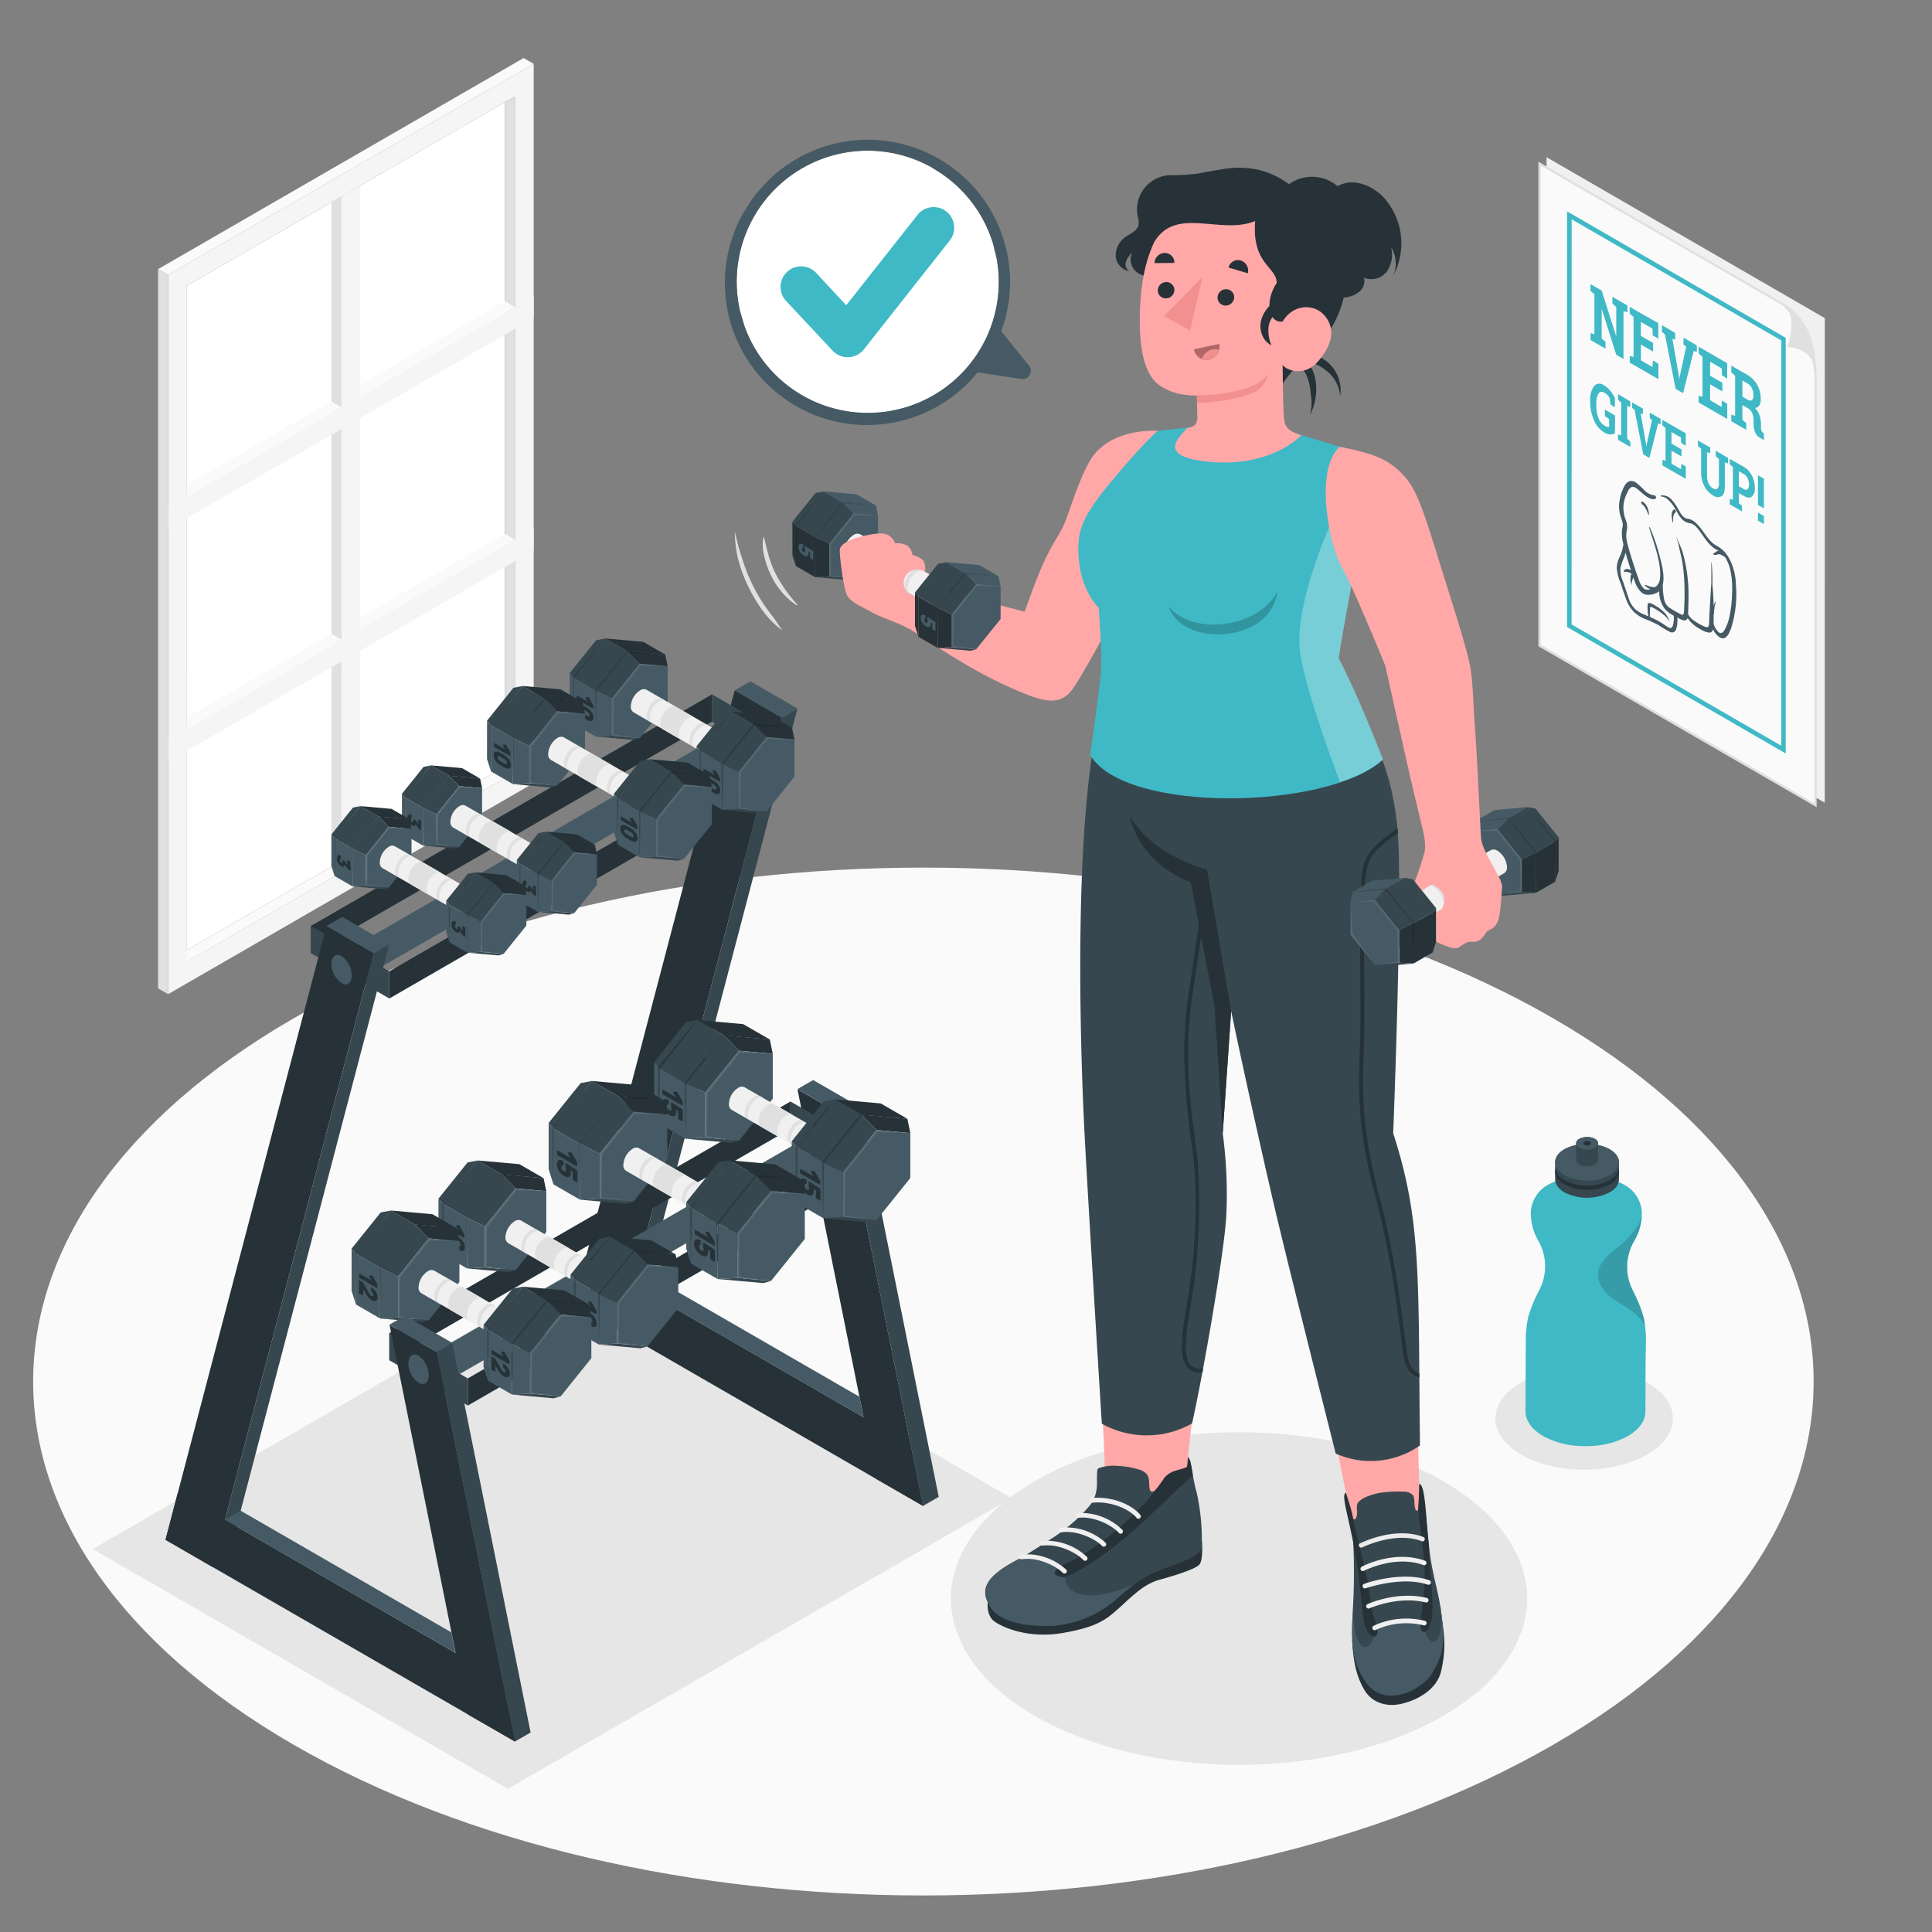 <svg xmlns="http://www.w3.org/2000/svg" viewBox="0 0 500 500"><rect x="0" y="0" width="500" height="500" fill="#808080" stroke="none"/><g id="freepik--Floor--inject-368"><path id="freepik--floor--inject-368" d="M76.08,451.59c-90-51.94-90-136.16,0-188.1s235.83-51.94,325.8,0,90,136.16,0,188.1S166.05,503.53,76.08,451.59Z" style="fill:#fafafa"></path></g><g id="freepik--Window--inject-368"><g id="freepik--window--inject-368"><g id="freepik--window--inject-368"><g id="freepik--Frame--inject-368"><polygon points="45.8 247.35 48.37 248.88 133.26 199.86 130.69 198.32 45.8 247.35" style="fill:#fafafa"></polygon><polygon points="130.69 198.32 48.37 245.86 48.38 73.94 130.69 26.43 130.69 198.32" style="fill:#fff"></polygon><path d="M138.12,16.52,43.52,71.14V257.28l94.6-54.62Zm-4.86,183.34-84.89,49V73.94l84.89-49Z" style="fill:#f5f5f5"></path><polygon points="133.26 199.86 130.69 198.32 130.69 26.43 133.26 24.92 133.26 199.86" style="fill:#e0e0e0"></polygon><polygon points="48.37 185.7 48.37 188.72 133.26 139.69 130.69 138.16 48.37 185.7" style="fill:#fafafa"></polygon><polygon points="48.37 125.5 48.37 128.52 133.26 79.5 130.69 77.97 48.37 125.5" style="fill:#fafafa"></polygon><polygon points="138.12 16.52 135.51 15.02 40.91 69.65 43.52 71.14 138.12 16.52" style="fill:#fafafa"></polygon><polygon points="40.91 69.65 43.52 71.14 43.52 257.29 40.91 255.79 40.91 69.65" style="fill:#e0e0e0"></polygon><polygon points="85.78 52.35 88.39 50.84 88.39 225.79 85.78 224.29 85.78 52.35" style="fill:#e0e0e0"></polygon></g><polygon points="93.24 48.05 88.39 50.84 88.39 225.79 93.24 222.98 93.24 48.05" style="fill:#f5f5f5"></polygon><polygon points="138.12 76.7 138.12 82.3 43.52 136.92 43.52 131.32 138.12 76.7" style="fill:#f5f5f5"></polygon><polygon points="138.12 136.88 138.12 142.48 43.52 197.1 43.52 191.51 138.12 136.88" style="fill:#f5f5f5"></polygon><polygon points="88.39 105.42 85.78 103.91 48.37 125.5 48.37 128.52 88.39 105.42" style="fill:#fafafa"></polygon><polygon points="88.39 165.58 85.78 164.07 48.37 185.67 48.37 188.69 88.39 165.58" style="fill:#fafafa"></polygon></g></g></g><g id="freepik--Poster--inject-368"><g id="freepik--poster--inject-368"><g id="freepik--poster--inject-368"><polygon points="400.24 40.68 472.26 82.33 472.25 207.74 400.24 166.08 400.24 40.68" style="fill:#f0f0f0"></polygon><path d="M469.85,97.44c0-6.42-6-17.24-8.46-18.66l-63-36.42V167.08l71.42,41.31Z" style="fill:#fafafa"></path><path d="M462.14,195l-56.59-32.73V54.7l56.59,32.73ZM406.73,161.6,461,193V88.11L406.74,56.76Z" style="fill:#3FB9C5"></path><path d="M398.73,42.87,461.25,79c2.13,1.23,8.31,11.71,8.31,18.4V207.87l-70.82-41v-124m-.6-1V167.25l72,41.65V97.44c0-6.63-6.16-17.5-8.61-18.92L398.13,41.84Z" style="fill:#e0e0e0"></path><path d="M461.54,78.52c4,3.21,1,11.31,1,11.31s7.58-.2,7.58,8.1h0C470.15,86.43,466.24,81.24,461.54,78.52Z" style="fill:#e0e0e0"></path></g><path d="M417.29,76.82v1.74l1,.88V87.1h0l-3.78-11.9-1.88-1.08-1-.58v1.75l1,.87V86.5l-1-.28V88l3.88,2.24V88.46l-1-.87V79.92h0l3.78,11.9,1.87,1.08V80.52l1,.28V79.06l-1-.58ZM427.67,95l-3-1.74V89.16L427.82,91V88.76l-3.17-1.83V83.3l3,1.73.08,1.77,1.44.84v-4L422.77,80l-1-.58v1.74l1,.88V92.38l-1-.28v1.74l7.42,4.28v-4l-1.43-.82Zm8-5.86.71.61-1.67,7.7-.11.71,0,0-.12-.86-1.66-9.61.71.22V86.16l-3.42-2v1.74l.77.61,2.77,14.12,1.93,1.11,2.76-10.93.79.3V89.39l-3.43-2Zm9.9,16.18-3-1.75V99.47l3.18,1.83V99.07l-3.18-1.83V93.61l3,1.74.09,1.77L447,98V94l-6.4-3.7-1-.58v1.75l1,.87V102.7l-1-.28v1.73l7.41,4.28v-3.94l-1.43-.83ZM456.27,112a1.18,1.18,0,0,1-.41-.55,2.39,2.39,0,0,1-.12-.81v-.73a7.48,7.48,0,0,0-.36-2.38,5.09,5.09,0,0,0-1.2-1.95,1.44,1.44,0,0,0,1.12-.65,3.12,3.12,0,0,0,.38-1.68,7.46,7.46,0,0,0-.91-3.63,6.64,6.64,0,0,0-2.5-2.57l-3.22-1.85-1-.58v1.75l1,.87v10.36l-1-.28V109l3.88,2.24v-1.73l-1-.88v-3.8l1.54.88a2.76,2.76,0,0,1,1,1.22,4.54,4.54,0,0,1,.36,1.86v.83a6.27,6.27,0,0,0,.37,2.18,2.83,2.83,0,0,0,1.3,1.51l1,.57v-1.75Zm-2.86-8.44c-.26.19-.65.14-1.18-.16l-1.3-.75V98.47l1.34.77a2.82,2.82,0,0,1,1.14,1.25,4,4,0,0,1,.39,1.77Q453.8,103.23,453.41,103.52Z" style="fill:#3FB9C5"></path><path d="M415.35,107.69l1.1.77v2a.92.92,0,0,1-.45,0,2.33,2.33,0,0,1-.75-.31,3.8,3.8,0,0,1-1.58-2,8.68,8.68,0,0,1-.55-3.18v-.42a4.91,4.91,0,0,1,.56-2.67q.56-.82,1.56-.24a3.5,3.5,0,0,1,.8.62,3.9,3.9,0,0,1,.55.77l.21,1.7,1.14.65V103a8.57,8.57,0,0,0-1.24-1.91,6.29,6.29,0,0,0-1.64-1.39,1.8,1.8,0,0,0-2.51.22,5.71,5.71,0,0,0-1,3.75v.4a11.33,11.33,0,0,0,1,4.72,6.45,6.45,0,0,0,2.52,3.06,3.44,3.44,0,0,0,1.81.59,1.66,1.66,0,0,0,1.09-.4v-4.52L415.35,106Zm3.4-4.22.82.72v8.46l-.82-.23v1.41l3.17,1.83v-1.41l-.82-.72v-8.46l.82.23v-1.42L418.75,102Zm8.21,4.74.58.49-1.36,6.3-.09.58h0l-.1-.71L424.6,107l.59.18v-1.43l-2.8-1.61v1.42l.63.49,2.26,11.54,1.58.92,2.26-8.94.64.24V108.4l-2.8-1.62Zm8.16,11.85-.07,1.37L432.58,120v-3.37l2.59,1.5v-1.82l-2.59-1.5v-3l2.45,1.41.07,1.45,1.17.68v-3.23l-5.23-3-.81-.47v1.42l.81.72v8.46l-.81-.23v1.42l6.06,3.5v-3.23Z" style="fill:#3FB9C5"></path><path d="M442.61,115.82v1.42l-.82-.23v6.16a4.45,4.45,0,0,0,.41,2,2.77,2.77,0,0,0,1.12,1.22c.48.28.85.3,1.13.08a2,2,0,0,0,.41-1.51v-6.16l-.82-.71v-1.43l3.17,1.84v1.42l-.82-.23v6.15c0,1.33-.28,2.18-.85,2.57a2,2,0,0,1-2.22-.21,5.74,5.74,0,0,1-2.22-2.35,7.39,7.39,0,0,1-.85-3.55v-6.15l-.81-.72V114l.81.47,1.54.89Z" style="fill:#3FB9C5"></path><path d="M451.31,120.84a5.24,5.24,0,0,1,2.07,2.24,6.79,6.79,0,0,1,.76,3.16,2.75,2.75,0,0,1-.76,2.28c-.5.4-1.19.34-2.07-.17l-1.29-.74v2.61l.82.72v1.42l-3.18-1.83v-1.42l.82.23v-8.46l-.82-.72v-1.42l.82.47Zm-1.29,5,1.29.74c.43.25.75.26,1,0a1.68,1.68,0,0,0,.33-1.18,3.87,3.87,0,0,0-.33-1.59,2.33,2.33,0,0,0-1-1.12l-1.29-.74Z" style="fill:#3FB9C5"></path><path d="M456.5,131.56l-1.54-.88V123l1.54.89Zm0,4.07-1.54-.89v-2.07l1.54.88Z" style="fill:#3FB9C5"></path><path d="M449.25,151.31a15.14,15.14,0,0,0-1.43-6.17,10.24,10.24,0,0,0-1.48-2.29,7.69,7.69,0,0,0-2.08-1.6,7.29,7.29,0,0,1-2.13-1.86c-.55-.69-1.07-1.43-1.6-2.16-1.1-1.5-2.2-2.65-3.47-2.92a2.7,2.7,0,0,1-1.29-.48,5.29,5.29,0,0,1-1-1.3c-.08-.12-.14-.25-.21-.37l-.42-.73a14.56,14.56,0,0,0-.9-1.36,6.27,6.27,0,0,0-.57-.67,3,3,0,0,0-2.8-1.16.09.09,0,0,0-.08.09.2.2,0,0,0,.09.16.28.28,0,0,0,.12,0,3.16,3.16,0,0,1,1.72.85,9.08,9.08,0,0,1,1.55,1.9c.19.3.38.61.56.93l.37.67a3.35,3.35,0,0,0,.21.36,7.75,7.75,0,0,0,.46.66l.23.27.27.31a4,4,0,0,0,.32.28,3.63,3.63,0,0,0,1.82.71,3.32,3.32,0,0,1,1.59,1.06c1,1.11,1.87,2.62,2.86,3.82a8.8,8.8,0,0,0,1.57,1.5c.42.3.84.51,1.27.77a.83.83,0,0,0-.63.17c-.13.1-.25.21-.38.29a1.72,1.72,0,0,0-.37.22.22.22,0,0,0,.05.26,1.14,1.14,0,0,0,.91,0,1.32,1.32,0,0,1,.9,0,6,6,0,0,1,.91.51l.27.17a10.9,10.9,0,0,1,1.42,3.66,23.17,23.17,0,0,1,.38,5.61,32.52,32.52,0,0,1-.5,5.19,12.91,12.91,0,0,1-1.56,4.56c-.32.46-.81.91-1.45.37a5.12,5.12,0,0,1-1.26-2.08c0-.51,0-1.05,0-1.54v-.85c.1-.09.09-.37.1-.57s0-.6.07-.9A7.44,7.44,0,0,1,444,156c0-.1-.07-.4-.13-.26a6.92,6.92,0,0,0-.39,1.14c0-1.21-.07-2.42-.15-3.66-.06-.75-.15-1.5-.16-2.24l0-1.69c0-1.2-.1-2.4-.18-3.63,0-.13-.1-.18-.1-.05,0,1.1,0,2.19,0,3.3,0,.57,0,1.13,0,1.69s-.07,1.19-.11,1.79c-.13,2.23-.26,4.47-.38,6.7l-.06,1.55a4.59,4.59,0,0,1-.13,1.37c-.26.67-1.38,0-1.93-.26a12.84,12.84,0,0,1-2.17-1.35,3.91,3.91,0,0,1-1.22-1.47c0-.12,0-.25,0-.38.06-1.23.08-2.49.09-3.75a40.11,40.11,0,0,0-.52-7.45c-.23-1.28-.48-2.56-.84-3.86a14.91,14.91,0,0,0-.69-2c-.35-.81-.68-1.68-1.08-2.47,0-.07-.06,0,0,.08.17.53.38,1,.5,1.59s.2,1,.32,1.51c.25,1.07.51,2.13.7,3.19a46.34,46.34,0,0,1,.57,6.4c.06,2.15,0,4.25-.11,6.29a2,2,0,0,1-.19.92c-.19.27-.61,0-.92-.18a23.67,23.67,0,0,1-2.36-1.35,3.45,3.45,0,0,1-1.67-2.29,19.54,19.54,0,0,1-.36-3.81.43.43,0,0,0,0-.11c.45-1.9,0-4.28-.64-6.67a50.07,50.07,0,0,0-2.67-8c-.11-.27-.28-.21-.2.06,1.28,4.16,3.15,9.06,2.79,12.85a3.06,3.06,0,0,1-1.14,2.38,2.7,2.7,0,0,1-.41.05,2.92,2.92,0,0,1-.71-.06,4.37,4.37,0,0,1-.88-.26c-.12,0-.23-.1-.35-.15l-.35-.12c-.09,0-.07.21,0,.28a3.85,3.85,0,0,0,.75.56,6.4,6.4,0,0,0,.59.29,1.8,1.8,0,0,1-1.67-.14,5.31,5.31,0,0,1-1.33-2.38c-.78-2.13-1.5-4.27-2.14-6.43-.31-1.05-.63-2.12-.87-3.18a6.57,6.57,0,0,1-.1-3,4.94,4.94,0,0,0-.21-2.7,8.23,8.23,0,0,1,.41-7.25,2.49,2.49,0,0,1,1-1.32c.6-.29,1.3.25,2,.86,1.43,1.26,3.13,2.8,4.36,2.05.18-.11-.12-.73-.31-.76a4.43,4.43,0,0,1-2.51-1.16,21.7,21.7,0,0,0-2.31-2.14c-1.5-1-2.53-.18-3.16,1.12a12,12,0,0,0-1.25,4.72,9,9,0,0,0,.48,3.16,12.83,12.83,0,0,1,.43,1.38,3.58,3.58,0,0,1-.12,1.56,9.71,9.71,0,0,0,.35,4,3.89,3.89,0,0,0-.12.49,7.17,7.17,0,0,1-.17.83,14.21,14.21,0,0,1-.6,1.74,7.34,7.34,0,0,0-.86,3,12.54,12.54,0,0,0,1,4c.5,1.49,1,3,1.55,4.48a8.24,8.24,0,0,0,5.07,4.9,32.89,32.89,0,0,1,3.21,1.49,28.89,28.89,0,0,0,3,1.79c.88.31,1.44-.14,1.66-1.14a7.92,7.92,0,0,0,.19-2.64c.72.43,1.53.89,2.11.73a.89.89,0,0,0,.57-.58,7.16,7.16,0,0,0,1.48,1.68,10.78,10.78,0,0,0,2.24,1.45,4.57,4.57,0,0,0,1.88.64c.51,0,.8-.34,1-.84a4.27,4.27,0,0,0,2,2.23c1.45.51,2.15-1.22,2.64-2.53A29.34,29.34,0,0,0,449.25,151.31ZM433,161.6a1.4,1.4,0,0,1-.44.88c-.33.19-.78-.09-1.19-.36-.87-.57-1.72-1.16-2.6-1.62-.59-.31-1.19-.58-1.78-.85,0-.16,0-.31,0-.48v-.62a9.32,9.32,0,0,1,.05-1.2c0-.24.09-.35.3-.29a3.31,3.31,0,0,1,.47.22,10.3,10.3,0,0,1,1,.57,15,15,0,0,1,1.68,1.21,7.08,7.08,0,0,1,.76.7,4.38,4.38,0,0,1,.53.66,3.12,3.12,0,0,0,.25.35s.05,0,0-.09a5.85,5.85,0,0,0-1.47-2.33,10.48,10.48,0,0,0-2.18-1.63,9.35,9.35,0,0,0-1.23-.61c-.36-.13-.65-.09-.73.37a7.23,7.23,0,0,0,0,1.48c0,.3,0,.6.07.9s.09.44.13.65l-.75-.32a8.85,8.85,0,0,1-2.61-1.47,6.89,6.89,0,0,1-1.84-3.12c-.47-1.36-.92-2.72-1.38-4.08a8,8,0,0,1-.68-3.47,15.62,15.62,0,0,1,1.05-3,10.3,10.3,0,0,0,.25-1.06c.07.23.14.46.2.69.39,1.3.81,2.61,1.25,3.91a2.35,2.35,0,0,0-.93-.34,1.06,1.06,0,0,0-.56.1.59.59,0,0,0-.38.45s0,.14.05.17a.3.3,0,0,0,.25,0h.27a2.67,2.67,0,0,1,.7.15,2.87,2.87,0,0,1,.51.23l.06,0,0,0,.12.08.06,0a1.64,1.64,0,0,0-.14.33,2,2,0,0,0-.14.72,5,5,0,0,0,0,.77c0,.31.12.62.18.93s.13.15.12,0a1.06,1.06,0,0,1,0-.32l.09-.42a4.32,4.32,0,0,1,.16-.51c.05-.15.09-.3.15-.45l0-.06c.14.39.28.78.43,1.16a6.74,6.74,0,0,0,1.65,2.69,2.43,2.43,0,0,0,2.09.63A4.15,4.15,0,0,0,429.4,153a7.52,7.52,0,0,0,1.54,4.7,8.67,8.67,0,0,0,2.21,1.64A6.37,6.37,0,0,1,433,161.6Z" style="fill:#455a64"></path><path d="M433.38,131.85c-.4,0-.63.55-.73,1a3.25,3.25,0,0,0,0,.89,13.51,13.51,0,0,0,.23,1.37c0,.15.13.18.13.05,0-.33,0-.65,0-1a4,4,0,0,1,.11-.8,1.79,1.79,0,0,1,.24-.5c.11-.14.26-.22.35-.38S433.56,131.84,433.38,131.85Z" style="fill:#455a64"></path><path d="M426.69,132.51c0-.1,0-.21-.06-.32a2.29,2.29,0,0,1-.08-.28c0-.08,0-.15-.06-.23l-.06-.17c-.07-.16-.15-.32-.23-.47a4.22,4.22,0,0,0-.36-.54,2.73,2.73,0,0,0-.36-.39,1.24,1.24,0,0,0-.58-.33c-.16,0-.21.15-.14.38a1.25,1.25,0,0,0,.19.34.92.92,0,0,0,.22.18l.22.2h0l.07.08.09.1,0,0,.14.22a1.28,1.28,0,0,1,.15.25.75.75,0,0,1,.07.12l.1.15c.09.18.17.37.25.55a4.93,4.93,0,0,1,.24.64c0,.09.09.23.17.25s.09-.09.07-.19S426.72,132.71,426.69,132.51Z" style="fill:#455a64"></path></g></g><g id="freepik--Shadows--inject-368"><polygon id="freepik--Shadow--inject-368" points="131.45 462.94 261.77 387.7 154.31 325.56 24 400.9 131.45 462.94" style="fill:#e6e6e6"></polygon><path id="freepik--shadow--inject-368" d="M426.21,357.74c9,5.17,9,13.57,0,18.74s-23.51,5.18-32.47,0-9-13.57,0-18.74S417.24,352.56,426.21,357.74Z" style="fill:#e6e6e6"></path><path id="freepik--shadow--inject-368" d="M373.39,383.26c29.12,16.81,29.12,44.07,0,60.88s-76.33,16.81-105.45,0-29.12-44.07,0-60.88S344.27,366.45,373.39,383.26Z" style="fill:#e6e6e6"></path></g><g id="freepik--Dumbbells--inject-368"><g id="freepik--Rack--inject-368"><polygon points="238.87 389.74 242.94 387.39 222.62 286.55 218.56 288.89 238.87 389.74" style="fill:#37474f"></polygon><path d="M218.56,288.89l-12.18-7L226.69,382.7l12.18,7Z" style="fill:#263238"></path><polygon points="210.44 279.51 206.38 281.86 218.56 288.89 222.62 286.55 210.44 279.51" style="fill:#455a64"></polygon><polygon points="148.44 337.52 160.63 344.56 202.31 185.7 190.13 178.67 148.44 337.52" style="fill:#263238"></polygon><polygon points="160.63 344.56 164.69 342.22 206.38 183.36 202.31 185.7 160.63 344.56" style="fill:#37474f"></polygon><polygon points="194.19 176.32 206.38 183.36 202.31 185.7 190.13 178.67 194.19 176.32" style="fill:#455a64"></polygon><polygon points="148.44 337.52 151.65 325.31 235.6 373.78 238.87 389.74 148.44 337.52" style="fill:#263238"></polygon><polygon points="163.83 332.34 167.89 330 222.41 361.47 223.48 366.78 163.83 332.34" style="fill:#455a64"></polygon><polygon points="80.45 239.64 184.26 179.71 184.26 186.75 80.45 246.68 80.45 239.64" style="fill:#263238"></polygon><polygon points="184.26 179.71 204.57 191.44 204.57 198.47 184.26 186.75 184.26 179.71" style="fill:#37474f"></polygon><polygon points="100.76 251.37 204.57 191.44 204.57 198.47 100.76 258.41 100.76 251.37" style="fill:#263238"></polygon><polygon points="84.51 249.02 188.32 189.09 196.45 193.78 92.64 253.72 84.51 249.02" style="fill:#455a64"></polygon><polygon points="80.45 239.64 100.76 251.37 100.76 258.41 80.45 246.68 80.45 239.64" style="fill:#37474f"></polygon><g id="freepik--Dumbbell--inject-368"><polygon points="117.53 219.57 118.87 219.19 112.97 218.66 109.51 218.86 117.53 219.57" style="fill:#37474f"></polygon><polygon points="112.97 210.79 112.97 218.66 109.51 218.86 109.51 209.13 112.97 210.79" style="fill:#455a64"></polygon><polygon points="118.87 203.46 116.23 200.77 109.51 209.13 112.97 210.79 118.87 203.46" style="fill:#37474f"></polygon><polygon points="124.77 203.98 124.25 201.49 116.23 200.77 118.87 203.46 124.77 203.98" style="fill:#263238"></polygon><polygon points="124.77 211.85 124.77 203.98 118.87 203.46 112.97 210.79 112.97 218.66 118.87 219.19 124.77 211.85" style="fill:#455a64"></polygon><polygon points="109.51 218.86 104.85 216.17 104.85 206.44 109.51 209.13 109.51 218.86" style="fill:#455a64"></polygon><polygon points="116.23 200.77 109.51 209.13 104.85 206.44 111.57 198.08 116.23 200.77" style="fill:#37474f"></polygon><polygon points="124.25 201.49 119.6 198.8 111.57 198.08 116.23 200.77 124.25 201.49" style="fill:#263238"></polygon><path d="M109.62,214c0-1.6,0-3.2,0-4.81l3.34-4.12,3.29-4.13c2.65.2,5.3.4,8,.56-2.67-.32-5.34-.6-8-.87h-.08l0,.06-3.38,4.16L109.38,209l0,0v.06c0,1.62,0,3.24.05,4.86s.08,3.24.11,4.87C109.55,217.23,109.61,215.61,109.62,214Z" style="opacity:0.2"></path><polygon points="111.57 198.08 109.62 198.46 104.02 205.42 104.85 206.44 111.57 198.08" style="fill:#37474f"></polygon><polygon points="104.02 213.52 104.85 216.17 104.85 206.44 104.02 205.42 104.02 213.52" style="fill:#455a64"></polygon><g style="opacity:0.2"><path d="M104.85,216.17c-.06-1.62-.11-3.25-.13-4.87s0-3.24,0-4.86v-.07l0-.05q1.68-2.08,3.39-4.15t3.47-4.09q-1.59,2.16-3.24,4.27l-3.33,4.2,0-.11c0,1.62,0,3.24,0,4.86S104.92,214.55,104.85,216.17Z"></path></g><polygon points="124.77 203.98 119.03 203.84 113.39 210.94 113.31 218.43 118.87 219.19 112.97 218.66 112.97 210.79 118.87 203.46 124.77 203.98" style="fill:#fff;opacity:0.1"></polygon><path d="M109,214.7a.07.07,0,0,1,0,.06.13.13,0,0,1-.1,0l-.53-.31a.28.28,0,0,1-.1-.09l-.08-.1-.62-.89a.51.51,0,0,1-.34.36.83.83,0,0,1-.63-.15,2.2,2.2,0,0,1-1.15-2,1.23,1.23,0,0,1,.09-.51.55.55,0,0,1,.22-.27.51.51,0,0,1,.32-.07.87.87,0,0,1,.37.11.3.3,0,0,1,.08.08.16.16,0,0,1,0,.08v.56c0,.06,0,.09,0,.11l-.1.05a.17.17,0,0,0-.1.09s0,.12,0,.24a1.1,1.1,0,0,0,.08.4.59.59,0,0,0,.26.28c.12.07.2.07.26,0a.47.47,0,0,0,.08-.3v-.36a.05.05,0,0,1,0-.06s0,0,.09,0l.44.25a.41.41,0,0,1,.1.09l.08.11.54.77v-1.14a.05.05,0,0,1,0-.06.13.13,0,0,1,.1,0l.53.31a.28.28,0,0,1,.1.09.3.3,0,0,1,0,.11Z" style="fill:#263238"></path><path d="M136.67,225.33a1.62,1.62,0,0,0,1.62-.16,5.08,5.08,0,0,0,2.29-4,1.6,1.6,0,0,0-.68-1.48L120.47,208.5a1.6,1.6,0,0,0-1.62.16,5,5,0,0,0-2.29,4,1.6,1.6,0,0,0,.67,1.48Z" style="fill:#f0f0f0"></path><path d="M140.58,221.2a1.4,1.4,0,0,0-2.29-1.32,5.05,5.05,0,0,0-2.29,4,1.59,1.59,0,0,0,.67,1.48,1.62,1.62,0,0,0,1.62-.16A5.08,5.08,0,0,0,140.58,221.2Z" style="fill:#fafafa"></path><path d="M132.6,223l-.77-.45a1.61,1.61,0,0,1-.67-1.48,5,5,0,0,1,2.29-4,1.58,1.58,0,0,1,1.61-.16l.78.44a1.65,1.65,0,0,0-1.62.16,5.05,5.05,0,0,0-2.29,4A1.63,1.63,0,0,0,132.6,223Z" style="fill:#e0e0e0"></path><path d="M122,216.83l-.78-.44a1.6,1.6,0,0,1-.66-1.48,5,5,0,0,1,2.28-4,1.65,1.65,0,0,1,1.62-.16l.77.45a1.58,1.58,0,0,0-1.61.16,5,5,0,0,0-2.29,4A1.59,1.59,0,0,0,122,216.83Z" style="fill:#e0e0e0"></path><path d="M129.22,221l-4.65-2.68a1.61,1.61,0,0,1-.67-1.48,5,5,0,0,1,2.29-4,1.58,1.58,0,0,1,1.61-.16l4.65,2.68a1.58,1.58,0,0,0-1.61.16,5,5,0,0,0-2.29,4A1.58,1.58,0,0,0,129.22,221Z" style="fill:#e0e0e0"></path><polygon points="147.25 236.72 148.59 236.33 142.69 235.81 139.22 236 147.25 236.72" style="fill:#37474f"></polygon><polygon points="142.69 227.94 142.69 235.81 139.22 236 139.22 226.27 142.69 227.94" style="fill:#455a64"></polygon><polygon points="148.59 220.6 145.94 217.92 139.22 226.27 142.69 227.94 148.59 220.6" style="fill:#37474f"></polygon><polygon points="154.48 221.13 153.97 218.63 145.94 217.92 148.59 220.6 154.48 221.13" style="fill:#263238"></polygon><polygon points="154.48 229 154.48 221.13 148.59 220.6 142.69 227.94 142.69 235.81 148.59 236.33 154.48 229" style="fill:#455a64"></polygon><polygon points="139.22 236 134.57 233.32 134.57 223.59 139.22 226.27 139.22 236" style="fill:#455a64"></polygon><polygon points="145.94 217.92 139.22 226.27 134.57 223.59 141.28 215.23 145.94 217.92" style="fill:#37474f"></polygon><polygon points="153.97 218.63 149.31 215.95 141.28 215.23 145.94 217.92 153.97 218.63" style="fill:#263238"></polygon><path d="M139.33,231.14c0-1.6,0-3.21.06-4.81l3.33-4.12,3.29-4.13c2.65.2,5.3.4,8,.56-2.67-.32-5.34-.6-8-.88h-.08l-.05.06L142.44,222l-3.34,4.19,0,.05v.05c0,1.63,0,3.25.05,4.87s.08,3.24.11,4.86C139.26,234.38,139.32,232.76,139.33,231.14Z" style="opacity:0.2"></path><polygon points="141.28 215.23 139.33 215.61 133.74 222.57 134.57 223.59 141.28 215.23" style="fill:#37474f"></polygon><polygon points="133.74 230.67 134.57 233.32 134.57 223.59 133.74 222.57 133.74 230.67" style="fill:#455a64"></polygon><g style="opacity:0.2"><path d="M134.57,233.32c-.07-1.63-.12-3.25-.14-4.87s0-3.24,0-4.86v-.07l0-.05q1.68-2.08,3.38-4.15t3.47-4.09q-1.59,2.16-3.24,4.27c-1.1,1.4-2.21,2.81-3.33,4.2l0-.11c0,1.62,0,3.24-.05,4.86S134.63,231.69,134.57,233.32Z"></path></g><polygon points="154.48 221.13 148.74 220.99 143.1 228.09 143.02 235.58 148.59 236.33 142.69 235.81 142.69 227.94 148.59 220.6 154.48 221.13" style="fill:#fff;opacity:0.1"></polygon><path d="M138.75,231.85a.05.05,0,0,1,0,.06.13.13,0,0,1-.1,0l-.53-.31a.28.28,0,0,1-.1-.09l-.08-.1-.62-.89a.51.51,0,0,1-.34.36.83.83,0,0,1-.63-.15,2.2,2.2,0,0,1-1.15-2,1.23,1.23,0,0,1,.09-.51.57.57,0,0,1,.23-.27.49.49,0,0,1,.32-.07.72.72,0,0,1,.36.11l.08.08a.16.16,0,0,1,0,.08v.56c0,.06,0,.09,0,.11l-.11,0a.31.31,0,0,0-.1.1.43.43,0,0,0-.05.24,1,1,0,0,0,.08.39.61.61,0,0,0,.26.29c.12.07.2.07.26,0a.47.47,0,0,0,.08-.3v-.36a.05.05,0,0,1,0-.06.1.1,0,0,1,.09,0l.44.25a.28.28,0,0,1,.1.09.76.76,0,0,1,.08.11l.54.77v-1.14a.07.07,0,0,1,0-.06.13.13,0,0,1,.1,0l.53.31a.28.28,0,0,1,.1.09.17.17,0,0,1,0,.11Z" style="fill:#263238"></path></g><g id="freepik--dumbbell--inject-368"><polygon points="99.27 230.11 100.6 229.73 94.7 229.2 91.24 229.4 99.27 230.11" style="fill:#37474f"></polygon><polygon points="94.7 221.34 94.7 229.2 91.24 229.4 91.24 219.67 94.7 221.34" style="fill:#455a64"></polygon><polygon points="100.6 214 97.96 211.31 91.24 219.67 94.7 221.34 100.6 214" style="fill:#37474f"></polygon><polygon points="106.5 214.52 105.98 212.03 97.96 211.31 100.6 214 106.5 214.52" style="fill:#263238"></polygon><polygon points="106.5 222.39 106.5 214.52 100.6 214 94.7 221.34 94.7 229.2 100.6 229.73 106.5 222.39" style="fill:#455a64"></polygon><polygon points="91.24 229.4 86.58 226.71 86.59 216.98 91.24 219.67 91.24 229.4" style="fill:#455a64"></polygon><polygon points="97.96 211.31 91.24 219.67 86.59 216.98 93.3 208.62 97.96 211.31" style="fill:#37474f"></polygon><polygon points="105.98 212.03 101.33 209.34 93.3 208.62 97.96 211.31 105.98 212.03" style="fill:#263238"></polygon><path d="M91.35,224.53c0-1.6.05-3.2.05-4.8l3.34-4.13L98,211.47q4,.32,8,.56c-2.66-.32-5.34-.6-8-.87h-.08l0,.06-3.38,4.17-3.35,4.18,0,.05v.06c0,1.62,0,3.24,0,4.86s.08,3.25.11,4.87C91.28,227.78,91.34,226.15,91.35,224.53Z" style="opacity:0.2"></path><polygon points="93.3 208.62 91.35 209 85.76 215.96 86.59 216.98 93.3 208.62" style="fill:#37474f"></polygon><polygon points="85.75 224.06 86.58 226.71 86.59 216.98 85.76 215.96 85.75 224.06" style="fill:#455a64"></polygon><g style="opacity:0.2"><path d="M86.59,226.71c-.07-1.62-.12-3.24-.14-4.87s0-3.24,0-4.86v-.06l0,0c1.12-1.4,2.25-2.78,3.39-4.16s2.3-2.74,3.47-4.09q-1.59,2.16-3.24,4.27c-1.11,1.41-2.21,2.81-3.33,4.2l0-.11c0,1.62,0,3.24,0,4.86S86.65,225.09,86.59,226.71Z"></path></g><polygon points="106.5 214.52 100.76 214.38 95.12 221.49 95.04 228.97 100.6 229.73 94.7 229.2 94.7 221.34 100.6 214 106.5 214.52" style="fill:#fff;opacity:0.1"></polygon><path d="M90.77,225.24a.05.05,0,0,1,0,.06.13.13,0,0,1-.1,0L90.1,225a.28.28,0,0,1-.1-.09l-.08-.1-.62-.88a.52.52,0,0,1-.34.35.79.79,0,0,1-.63-.15,2.17,2.17,0,0,1-1.15-2,1.15,1.15,0,0,1,.09-.5.53.53,0,0,1,.22-.28.51.51,0,0,1,.32-.07,1,1,0,0,1,.37.11l.08.08a.16.16,0,0,1,0,.09v.55c0,.06,0,.1-.05.11l-.1.05a.21.21,0,0,0-.1.09.45.45,0,0,0-.05.24,1.1,1.1,0,0,0,.08.4.55.55,0,0,0,.26.28c.12.07.2.07.26,0a.47.47,0,0,0,.08-.3v-.36a.05.05,0,0,1,0-.06.11.11,0,0,1,.09,0l.44.25a.41.41,0,0,1,.1.09.76.76,0,0,1,.08.11l.54.77v-1.14a.05.05,0,0,1,0-.06.13.13,0,0,1,.1,0l.53.31a.28.28,0,0,1,.1.09.19.19,0,0,1,0,.11Z" style="fill:#263238"></path><path d="M118.4,235.87a1.62,1.62,0,0,0,1.62-.16,5.08,5.08,0,0,0,2.29-4,1.61,1.61,0,0,0-.67-1.48c-.26-.14-19.19-11.08-19.44-11.22a1.6,1.6,0,0,0-1.62.16,5.06,5.06,0,0,0-2.29,4,1.63,1.63,0,0,0,.67,1.49Z" style="fill:#f0f0f0"></path><path d="M122.31,231.74a1.4,1.4,0,0,0-2.29-1.32,5.05,5.05,0,0,0-2.29,4,1.59,1.59,0,0,0,.67,1.48,1.62,1.62,0,0,0,1.62-.16A5.08,5.08,0,0,0,122.31,231.74Z" style="fill:#fafafa"></path><path d="M114.33,233.52l-.77-.45a1.6,1.6,0,0,1-.67-1.48,5,5,0,0,1,2.29-4,1.58,1.58,0,0,1,1.61-.16l.78.44a1.65,1.65,0,0,0-1.62.16,5.08,5.08,0,0,0-2.29,4A1.61,1.61,0,0,0,114.33,233.52Z" style="fill:#e0e0e0"></path><path d="M103.69,227.37l-.77-.44a1.6,1.6,0,0,1-.67-1.48,5,5,0,0,1,2.29-4,1.63,1.63,0,0,1,1.61-.16l.77.45a1.58,1.58,0,0,0-1.61.16,5,5,0,0,0-2.29,4A1.6,1.6,0,0,0,103.69,227.37Z" style="fill:#e0e0e0"></path><path d="M111,231.56l-4.65-2.68a1.61,1.61,0,0,1-.67-1.48,5,5,0,0,1,2.29-4,1.58,1.58,0,0,1,1.61-.16l4.65,2.68a1.6,1.6,0,0,0-1.61.16,5.05,5.05,0,0,0-2.29,4A1.6,1.6,0,0,0,111,231.56Z" style="fill:#e0e0e0"></path><polygon points="128.98 247.26 130.32 246.88 124.42 246.35 120.95 246.55 128.98 247.26" style="fill:#37474f"></polygon><polygon points="124.42 238.48 124.42 246.35 120.95 246.55 120.95 236.81 124.42 238.48" style="fill:#455a64"></polygon><polygon points="130.32 231.15 127.67 228.46 120.95 236.81 124.42 238.48 130.32 231.15" style="fill:#37474f"></polygon><polygon points="136.22 231.67 135.7 229.18 127.67 228.46 130.32 231.15 136.22 231.67" style="fill:#263238"></polygon><polygon points="136.22 239.54 136.22 231.67 130.32 231.15 124.42 238.48 124.42 246.35 130.32 246.88 136.22 239.54" style="fill:#455a64"></polygon><polygon points="120.95 246.55 116.3 243.86 116.3 234.13 120.95 236.81 120.95 246.55" style="fill:#455a64"></polygon><polygon points="127.67 228.46 120.95 236.81 116.3 234.13 123.02 225.77 127.67 228.46" style="fill:#37474f"></polygon><polygon points="135.7 229.18 131.04 226.49 123.02 225.77 127.67 228.46 135.7 229.18" style="fill:#263238"></polygon><path d="M121.06,241.68c0-1.6.06-3.2.06-4.81l3.33-4.12,3.29-4.13c2.65.2,5.3.4,8,.56-2.67-.32-5.34-.6-8-.87h-.09l0,.06-3.38,4.16-3.34,4.19,0,0v.06c0,1.62,0,3.24.06,4.86s.07,3.24.1,4.87C121,244.92,121.05,243.3,121.06,241.68Z" style="opacity:0.2"></path><polygon points="123.02 225.77 121.06 226.15 115.47 233.11 116.3 234.13 123.02 225.77" style="fill:#37474f"></polygon><polygon points="115.47 241.21 116.3 243.86 116.3 234.13 115.47 233.11 115.47 241.21" style="fill:#455a64"></polygon><g style="opacity:0.2"><path d="M116.3,243.86c-.06-1.62-.11-3.25-.14-4.87s0-3.24,0-4.86v-.07l0-.05q1.68-2.08,3.38-4.15t3.48-4.09q-1.6,2.16-3.25,4.27t-3.33,4.2l0-.11c0,1.62,0,3.24,0,4.86S116.36,242.24,116.3,243.86Z"></path></g><polygon points="136.22 231.67 130.47 231.53 124.83 238.64 124.75 246.12 130.32 246.88 124.42 246.35 124.42 238.48 130.32 231.15 136.22 231.67" style="fill:#fff;opacity:0.1"></polygon><path d="M120.48,242.39a.05.05,0,0,1,0,.06.1.1,0,0,1-.09,0l-.54-.31a.28.28,0,0,1-.1-.09l-.08-.1L119,241a.55.55,0,0,1-.35.36.83.83,0,0,1-.63-.15,2.2,2.2,0,0,1-1.15-2,1.15,1.15,0,0,1,.09-.5.55.55,0,0,1,.23-.28.49.49,0,0,1,.32-.07.83.83,0,0,1,.36.11.3.3,0,0,1,.08.08.16.16,0,0,1,0,.08v.56c0,.06,0,.09,0,.11l-.11.05a.2.2,0,0,0-.1.09.43.43,0,0,0,0,.24,1.1,1.1,0,0,0,.08.4.64.64,0,0,0,.26.28c.12.07.2.07.26,0a.47.47,0,0,0,.08-.3v-.36a.05.05,0,0,1,0-.06.13.13,0,0,1,.1,0l.43.25a.28.28,0,0,1,.1.09.76.76,0,0,1,.08.11l.54.77v-1.14a.07.07,0,0,1,0-.06.13.13,0,0,1,.1,0l.54.31.09.09a.19.19,0,0,1,0,.11Z" style="fill:#263238"></path></g><g id="freepik--dumbbell--inject-368"><polygon points="163.95 191.5 165.59 191.03 158.37 190.39 154.14 190.63 163.95 191.5" style="fill:#37474f"></polygon><polygon points="158.37 180.77 158.37 190.39 154.14 190.63 154.14 178.73 158.37 180.77" style="fill:#455a64"></polygon><polygon points="165.59 171.8 162.35 168.52 154.14 178.73 158.37 180.77 165.59 171.8" style="fill:#37474f"></polygon><polygon points="172.8 172.44 172.16 169.39 162.35 168.52 165.59 171.8 172.8 172.44" style="fill:#263238"></polygon><polygon points="172.8 182.06 172.8 172.44 165.59 171.8 158.37 180.77 158.37 190.39 165.59 191.03 172.8 182.06" style="fill:#455a64"></polygon><polygon points="154.14 190.63 148.45 187.34 148.45 175.45 154.14 178.73 154.14 190.63" style="fill:#455a64"></polygon><polygon points="162.35 168.52 154.14 178.73 148.45 175.45 156.66 165.23 162.35 168.52" style="fill:#37474f"></polygon><polygon points="172.16 169.39 166.47 166.11 156.66 165.23 162.35 168.52 172.16 169.39" style="fill:#263238"></polygon><path d="M154.27,184.68c0-2,.07-3.92.07-5.88l4.08-5,4-5c3.24.25,6.48.49,9.72.68q-4.89-.57-9.79-1.06h-.1l-.06.08-4.14,5.09L154,178.61l-.05,0v.07c0,2,0,4,.07,6s.09,4,.13,5.95C154.18,188.65,154.26,186.66,154.27,184.68Z" style="opacity:0.2"></path><polygon points="156.66 165.23 154.27 165.7 147.43 174.2 148.45 175.45 156.66 165.23" style="fill:#37474f"></polygon><polygon points="147.43 184.11 148.45 187.34 148.45 175.45 147.43 174.2 147.43 184.11" style="fill:#455a64"></polygon><g style="opacity:0.2"><path d="M148.45,187.34q-.12-3-.17-6c0-2,0-4-.05-5.94v-.08l.05-.06c1.37-1.7,2.75-3.4,4.13-5.08s2.81-3.35,4.25-5q-1.95,2.64-4,5.22c-1.35,1.72-2.7,3.43-4.07,5.13l0-.13c0,2,0,4-.06,5.94S148.52,185.36,148.45,187.34Z"></path></g><polygon points="172.8 172.44 165.78 172.27 158.88 180.96 158.78 190.11 165.59 191.03 158.37 190.39 158.37 180.77 165.59 171.8 172.8 172.44" style="fill:#fff;opacity:0.1"></polygon><path d="M152.16,180.43a.15.15,0,0,1,.12,0,.49.49,0,0,1,.12.13l1,1.74.08.15a.41.41,0,0,1,.05.17v.65a.08.08,0,0,1-.05.08.15.15,0,0,1-.12,0l-4-2.3-.12-.11a.27.27,0,0,1,0-.13v-.71a.07.07,0,0,1,0-.07.14.14,0,0,1,.12,0l2.7,1.56-.55-1a.24.24,0,0,1,0-.13.09.09,0,0,1,.07-.06Z" style="fill:#263238"></path><path d="M153.61,185.69a1.13,1.13,0,0,1-.13.61.6.6,0,0,1-.37.27,1,1,0,0,1-.53,0,2.61,2.61,0,0,1-.64-.26,6.38,6.38,0,0,1-.56-.31l-.54-.32a4.28,4.28,0,0,1-.64-.48,3.74,3.74,0,0,1-.54-.59,3.24,3.24,0,0,1-.36-.69,2.23,2.23,0,0,1-.14-.77,1.12,1.12,0,0,1,.14-.61.6.6,0,0,1,.36-.27,1.12,1.12,0,0,1,.54,0,4.54,4.54,0,0,1,.64.26c.17.09.35.19.54.31l.56.33a5.62,5.62,0,0,1,.64.48,3.29,3.29,0,0,1,.53.59,2.55,2.55,0,0,1,.37.69A2.19,2.19,0,0,1,153.61,185.69Zm-2.74-1,1,.6.28.12a.7.7,0,0,0,.23,0,.24.24,0,0,0,.15-.09.37.37,0,0,0,.05-.23.73.73,0,0,0-.05-.3,1.35,1.35,0,0,0-.15-.26,1.67,1.67,0,0,0-.23-.23,2,2,0,0,0-.28-.2c-.34-.21-.69-.41-1-.6a2.38,2.38,0,0,0-.29-.13.45.45,0,0,0-.22,0,.19.19,0,0,0-.15.08.38.38,0,0,0-.06.24.73.73,0,0,0,.06.3.76.76,0,0,0,.15.26,1.58,1.58,0,0,0,.22.23Z" style="fill:#263238"></path><path d="M184.15,196a1.66,1.66,0,0,0,1.68-.17,5.24,5.24,0,0,0,2.38-4.12,1.65,1.65,0,0,0-.7-1.54l-20.19-11.66a1.68,1.68,0,0,0-1.69.17,5.27,5.27,0,0,0-2.38,4.12,1.67,1.67,0,0,0,.7,1.54Z" style="fill:#f0f0f0"></path><path d="M188.21,191.73a1.45,1.45,0,0,0-2.38-1.37,5.27,5.27,0,0,0-2.38,4.12,1.45,1.45,0,0,0,2.38,1.37A5.24,5.24,0,0,0,188.21,191.73Z" style="fill:#fafafa"></path><path d="M179.92,193.58l-.8-.47a1.65,1.65,0,0,1-.69-1.53,5.21,5.21,0,0,1,2.37-4.12,1.67,1.67,0,0,1,1.68-.17l.81.46a1.69,1.69,0,0,0-1.68.17,5.24,5.24,0,0,0-2.38,4.12A1.7,1.7,0,0,0,179.92,193.58Z" style="fill:#e0e0e0"></path><path d="M168.86,187.19l-.8-.46a1.67,1.67,0,0,1-.69-1.54,5.23,5.23,0,0,1,2.37-4.12,1.69,1.69,0,0,1,1.68-.17l.81.47a1.66,1.66,0,0,0-1.68.16,5.23,5.23,0,0,0-2.38,4.12A1.67,1.67,0,0,0,168.86,187.19Z" style="fill:#e0e0e0"></path><path d="M176.41,191.55l-4.83-2.79a1.67,1.67,0,0,1-.7-1.54,5.24,5.24,0,0,1,2.38-4.12,1.69,1.69,0,0,1,1.68-.17l4.83,2.79a1.69,1.69,0,0,0-1.68.17,5.27,5.27,0,0,0-2.38,4.12A1.69,1.69,0,0,0,176.41,191.55Z" style="fill:#e0e0e0"></path><polygon points="196.76 210.45 198.4 209.98 191.19 209.33 186.95 209.57 196.76 210.45" style="fill:#37474f"></polygon><polygon points="191.19 199.72 191.19 209.33 186.95 209.57 186.95 197.68 191.19 199.72" style="fill:#455a64"></polygon><polygon points="198.4 190.75 195.16 187.46 186.95 197.68 191.19 199.72 198.4 190.75" style="fill:#37474f"></polygon><polygon points="205.61 191.39 204.98 188.34 195.16 187.46 198.4 190.75 205.61 191.39" style="fill:#263238"></polygon><polygon points="205.61 201 205.61 191.39 198.4 190.75 191.19 199.72 191.19 209.33 198.4 209.98 205.61 201" style="fill:#455a64"></polygon><polygon points="186.95 209.57 181.26 206.29 181.26 194.39 186.95 197.68 186.95 209.57" style="fill:#455a64"></polygon><polygon points="195.16 187.46 186.95 197.68 181.26 194.39 189.47 184.18 195.16 187.46" style="fill:#37474f"></polygon><polygon points="204.98 188.34 199.28 185.05 189.47 184.18 195.16 187.46 204.98 188.34" style="fill:#263238"></polygon><path d="M187.09,203.63c0-2,.06-3.92.06-5.88l4.08-5,4-5.05q4.86.38,9.73.68c-3.27-.39-6.53-.74-9.8-1.07h-.1l-.06.08-4.13,5.09-4.09,5.12-.05.06v.07c0,2,0,4,.07,5.95s.09,4,.13,5.94C187,207.59,187.07,205.61,187.09,203.63Z" style="opacity:0.2"></path><polygon points="189.47 184.18 187.08 184.64 180.25 193.15 181.26 194.39 189.47 184.18" style="fill:#37474f"></polygon><polygon points="180.25 203.05 181.26 206.29 181.26 194.39 180.25 193.15 180.25 203.05" style="fill:#455a64"></polygon><g style="opacity:0.2"><path d="M181.26,206.29q-.12-3-.17-5.95c0-2,0-4-.05-6v-.08l.05-.06q2.06-2.55,4.14-5.08c1.39-1.68,2.8-3.35,4.24-5q-2,2.63-4,5.22c-1.35,1.71-2.71,3.43-4.08,5.13l0-.14c0,2,0,4,0,6S181.34,204.3,181.26,206.29Z"></path></g><polygon points="205.61 191.39 198.59 191.22 191.69 199.9 191.59 209.06 198.4 209.98 191.19 209.33 191.19 199.72 198.4 190.75 205.61 191.39" style="fill:#fff;opacity:0.1"></polygon><path d="M185,199.37a.27.27,0,0,1,.13,0,.43.43,0,0,1,.11.12l1,1.74.08.16a.28.28,0,0,1,.05.17v.65s0,.06-.05.07a.15.15,0,0,1-.11,0l-4-2.31a.29.29,0,0,1-.11-.11.2.2,0,0,1-.05-.13v-.7s0-.06.05-.07a.15.15,0,0,1,.11,0l2.71,1.56-.56-1a.15.15,0,0,1,0-.12.05.05,0,0,1,.06-.06Z" style="fill:#263238"></path><path d="M186.43,204.63a1.19,1.19,0,0,1-.14.62.55.55,0,0,1-.36.26,1.11,1.11,0,0,1-.54,0,3.31,3.31,0,0,1-.64-.26l-.56-.31-.54-.33a4,4,0,0,1-.64-.47,3.35,3.35,0,0,1-.53-.6,2.55,2.55,0,0,1-.37-.69,2.19,2.19,0,0,1-.13-.77,1.15,1.15,0,0,1,.13-.61.6.6,0,0,1,.37-.27,1.09,1.09,0,0,1,.53,0,2.78,2.78,0,0,1,.64.26l.54.3.56.33a4.86,4.86,0,0,1,.64.48,3.86,3.86,0,0,1,.54.6,3,3,0,0,1,.36.68A2.28,2.28,0,0,1,186.43,204.63Zm-2.75-1c.35.22.7.42,1,.6l.28.13a.5.5,0,0,0,.23,0,.19.19,0,0,0,.15-.08.38.38,0,0,0,.06-.24.8.8,0,0,0-.06-.3,1.35,1.35,0,0,0-.15-.26,1.21,1.21,0,0,0-.23-.22,2,2,0,0,0-.28-.2c-.34-.22-.69-.42-1-.6a1.68,1.68,0,0,0-.28-.13.7.7,0,0,0-.23,0,.24.24,0,0,0-.15.09.38.38,0,0,0-.06.24.8.8,0,0,0,.06.3,1.74,1.74,0,0,0,.15.26,1.61,1.61,0,0,0,.23.22A2,2,0,0,0,183.68,203.62Z" style="fill:#263238"></path></g><g id="freepik--dumbbell--inject-368"><polygon points="142.56 203.81 144.2 203.33 136.99 202.69 132.75 202.93 142.56 203.81" style="fill:#37474f"></polygon><polygon points="136.99 193.07 136.99 202.69 132.75 202.93 132.75 191.03 136.99 193.07" style="fill:#455a64"></polygon><polygon points="144.2 184.1 140.96 180.82 132.75 191.03 136.99 193.07 144.2 184.1" style="fill:#37474f"></polygon><polygon points="151.41 184.75 150.78 181.69 140.96 180.82 144.2 184.1 151.41 184.75" style="fill:#263238"></polygon><polygon points="151.41 194.36 151.41 184.75 144.2 184.1 136.99 193.07 136.99 202.69 144.2 203.33 151.41 194.36" style="fill:#455a64"></polygon><polygon points="132.75 202.93 127.06 199.64 127.06 187.75 132.75 191.03 132.75 202.93" style="fill:#455a64"></polygon><polygon points="140.96 180.82 132.75 191.03 127.06 187.75 135.27 177.53 140.96 180.82" style="fill:#37474f"></polygon><polygon points="150.78 181.69 145.08 178.41 135.27 177.53 140.96 180.82 150.78 181.69" style="fill:#263238"></polygon><path d="M132.89,197c0-2,.06-3.92.06-5.87l4.08-5.05,4-5.05c3.24.25,6.48.49,9.72.69-3.26-.39-6.52-.74-9.79-1.07h-.1l-.06.08-4.13,5.09-4.09,5.12,0,.05V191c0,2,0,4,.07,5.95s.09,4,.13,6C132.79,201,132.87,199,132.89,197Z" style="opacity:0.2"></path><polygon points="135.27 177.53 132.88 178 126.05 186.5 127.06 187.75 135.27 177.53" style="fill:#37474f"></polygon><polygon points="126.04 196.41 127.06 199.64 127.06 187.75 126.05 186.5 126.04 196.41" style="fill:#455a64"></polygon><g style="opacity:0.2"><path d="M127.06,199.64q-.12-3-.17-5.94c0-2,0-4,0-5.95v-.08l0-.06c1.37-1.7,2.75-3.4,4.14-5.08s2.8-3.35,4.24-5q-2,2.64-4,5.22t-4.08,5.14l0-.14c0,2,0,4,0,5.95S127.14,197.66,127.06,199.64Z"></path></g><polygon points="151.41 184.75 144.39 184.58 137.49 193.26 137.39 202.41 144.2 203.33 136.99 202.69 136.99 193.07 144.2 184.1 151.41 184.75" style="fill:#fff;opacity:0.1"></polygon><path d="M130.77,192.73a.24.24,0,0,1,.13,0,.69.69,0,0,1,.11.13l1,1.74.08.15a.3.3,0,0,1,0,.17v.66a.06.06,0,0,1,0,.07.13.13,0,0,1-.11,0l-4-2.3a.57.57,0,0,1-.11-.11.2.2,0,0,1,0-.13v-.7s0-.07,0-.08a.13.13,0,0,1,.11,0l2.7,1.56-.55-1a.24.24,0,0,1,0-.13.09.09,0,0,1,.07-.06Z" style="fill:#263238"></path><path d="M132.22,198a1.13,1.13,0,0,1-.13.61.6.6,0,0,1-.37.27,1.08,1.08,0,0,1-.53,0,4.1,4.1,0,0,1-.64-.26l-.56-.31-.54-.33a4.86,4.86,0,0,1-.64-.48,4.29,4.29,0,0,1-.54-.59,3.24,3.24,0,0,1-.36-.69,2.23,2.23,0,0,1-.14-.77,1.12,1.12,0,0,1,.14-.61.6.6,0,0,1,.36-.27,1,1,0,0,1,.54,0,3.24,3.24,0,0,1,.64.25l.54.31.56.33a4.86,4.86,0,0,1,.64.48,3.67,3.67,0,0,1,.53.59,2.88,2.88,0,0,1,.37.69A2.22,2.22,0,0,1,132.22,198Zm-2.74-1,1,.6.28.12a.7.7,0,0,0,.23,0,.24.24,0,0,0,.15-.09.35.35,0,0,0,.06-.23.73.73,0,0,0-.06-.3,1.35,1.35,0,0,0-.15-.26,2.49,2.49,0,0,0-.23-.23,2,2,0,0,0-.28-.2c-.34-.21-.69-.41-1-.6l-.28-.13a.5.5,0,0,0-.23,0,.24.24,0,0,0-.15.09.35.35,0,0,0-.06.23.73.73,0,0,0,.06.3,1.35,1.35,0,0,0,.15.26,1.25,1.25,0,0,0,.23.23A2,2,0,0,0,129.48,197Z" style="fill:#263238"></path><path d="M162.76,208.32a1.66,1.66,0,0,0,1.68-.17,5.22,5.22,0,0,0,2.38-4.12,1.68,1.68,0,0,0-.69-1.54l-20.2-11.66a1.68,1.68,0,0,0-1.69.17,5.26,5.26,0,0,0-2.37,4.12,1.67,1.67,0,0,0,.69,1.54Z" style="fill:#f0f0f0"></path><path d="M166.82,204a1.45,1.45,0,0,0-2.38-1.37,5.27,5.27,0,0,0-2.38,4.12,1.45,1.45,0,0,0,2.38,1.37A5.22,5.22,0,0,0,166.82,204Z" style="fill:#fafafa"></path><path d="M158.54,205.88l-.81-.47a1.65,1.65,0,0,1-.69-1.53,5.2,5.2,0,0,1,2.38-4.12,1.67,1.67,0,0,1,1.67-.17l.81.47a1.66,1.66,0,0,0-1.68.16,5.24,5.24,0,0,0-2.38,4.12A1.67,1.67,0,0,0,158.54,205.88Z" style="fill:#e0e0e0"></path><path d="M147.47,199.49l-.8-.46a1.67,1.67,0,0,1-.69-1.54,5.21,5.21,0,0,1,2.38-4.12,1.64,1.64,0,0,1,1.67-.16l.81.46a1.66,1.66,0,0,0-1.68.17,5.22,5.22,0,0,0-2.38,4.11A1.68,1.68,0,0,0,147.47,199.49Z" style="fill:#e0e0e0"></path><path d="M155,203.85l-4.83-2.79a1.67,1.67,0,0,1-.7-1.54,5.27,5.27,0,0,1,2.38-4.12,1.66,1.66,0,0,1,1.68-.16l4.83,2.78a1.69,1.69,0,0,0-1.68.17,5.27,5.27,0,0,0-2.38,4.12A1.67,1.67,0,0,0,155,203.85Z" style="fill:#e0e0e0"></path><polygon points="175.38 222.75 177.01 222.28 169.8 221.63 165.56 221.87 175.38 222.75" style="fill:#37474f"></polygon><polygon points="169.8 212.02 169.8 221.63 165.56 221.87 165.56 209.98 169.8 212.02" style="fill:#455a64"></polygon><polygon points="177.01 203.05 173.78 199.76 165.56 209.98 169.8 212.02 177.01 203.05" style="fill:#37474f"></polygon><polygon points="184.22 203.69 183.59 200.64 173.78 199.76 177.01 203.05 184.22 203.69" style="fill:#263238"></polygon><polygon points="184.22 213.31 184.22 203.69 177.01 203.05 169.8 212.02 169.8 221.63 177.01 222.28 184.22 213.31" style="fill:#455a64"></polygon><polygon points="165.56 221.87 159.87 218.59 159.87 206.69 165.56 209.98 165.56 221.87" style="fill:#455a64"></polygon><polygon points="173.78 199.76 165.56 209.98 159.87 206.69 168.08 196.48 173.78 199.76" style="fill:#37474f"></polygon><polygon points="183.59 200.64 177.9 197.35 168.08 196.48 173.78 199.76 183.59 200.64" style="fill:#263238"></polygon><path d="M165.7,215.93c0-2,.06-3.92.06-5.88l4.08-5,4-5q4.86.38,9.73.68c-3.26-.39-6.53-.73-9.8-1.06h-.1l-.06.08-4.13,5.08-4.09,5.12,0,.06V210c0,2,0,4,.06,6s.09,4,.13,5.94C165.61,219.89,165.68,217.91,165.7,215.93Z" style="opacity:0.2"></path><polygon points="168.08 196.48 165.69 196.94 158.86 205.45 159.87 206.69 168.08 196.48" style="fill:#37474f"></polygon><polygon points="158.86 215.35 159.87 218.59 159.87 206.69 158.86 205.45 158.86 215.35" style="fill:#455a64"></polygon><g style="opacity:0.2"><path d="M159.87,218.59c-.07-2-.14-4-.16-6s0-4-.06-5.95v-.08l0-.06q2.06-2.55,4.14-5.08c1.39-1.68,2.81-3.35,4.24-5q-2,2.63-4,5.22c-1.35,1.71-2.71,3.43-4.08,5.13l.05-.14c0,2,0,4-.05,5.95S160,216.61,159.87,218.59Z"></path></g><polygon points="184.22 203.69 177.2 203.52 170.3 212.2 170.21 221.36 177.01 222.28 169.8 221.63 169.8 212.02 177.01 203.05 184.22 203.69" style="fill:#fff;opacity:0.1"></polygon><path d="M163.59,211.67a.28.28,0,0,1,.12.05.32.32,0,0,1,.11.12l1,1.74s0,.1.09.16a.37.37,0,0,1,0,.17v.65a.07.07,0,0,1,0,.07.18.18,0,0,1-.12,0l-4-2.31a.25.25,0,0,1-.12-.11.27.27,0,0,1,0-.13v-.7a.07.07,0,0,1,0-.07.19.19,0,0,1,.12,0l2.7,1.56-.56-1a.15.15,0,0,1,0-.12.06.06,0,0,1,.06-.06Z" style="fill:#263238"></path><path d="M165,216.94a1.15,1.15,0,0,1-.14.61.6.6,0,0,1-.36.27,1.13,1.13,0,0,1-.54,0,3.59,3.59,0,0,1-.64-.26l-.55-.31-.55-.32a5.62,5.62,0,0,1-.64-.48,3.35,3.35,0,0,1-.53-.6,2.83,2.83,0,0,1-.36-.69,2,2,0,0,1-.14-.76,1.08,1.08,0,0,1,.14-.62.55.55,0,0,1,.36-.26,1.08,1.08,0,0,1,.53,0,3.08,3.08,0,0,1,.64.26l.55.3.55.33a4.28,4.28,0,0,1,.64.48,3.06,3.06,0,0,1,.54.6,2.83,2.83,0,0,1,.36.69A2.19,2.19,0,0,1,165,216.94Zm-2.75-1c.36.22.7.42,1,.6.11,0,.2.1.29.13a.45.45,0,0,0,.22,0,.16.16,0,0,0,.15-.08.38.38,0,0,0,.06-.24.8.8,0,0,0-.06-.3.73.73,0,0,0-.15-.25,1.58,1.58,0,0,0-.22-.23,2.11,2.11,0,0,0-.29-.2,10.77,10.77,0,0,0-1-.6,1.38,1.38,0,0,0-.28-.13.7.7,0,0,0-.23,0,.24.24,0,0,0-.15.09.48.48,0,0,0,0,.24,1,1,0,0,0,0,.3,1.35,1.35,0,0,0,.15.26,1.61,1.61,0,0,0,.23.22A2.83,2.83,0,0,0,162.29,215.92Z" style="fill:#263238"></path></g><polygon points="100.76 345 204.58 285.07 204.58 292.11 100.76 352.04 100.76 345" style="fill:#263238"></polygon><polygon points="204.58 285.07 224.89 296.79 224.89 303.83 204.58 292.11 204.58 285.07" style="fill:#37474f"></polygon><polygon points="121.07 356.73 224.89 296.79 224.89 303.83 121.07 363.76 121.07 356.73" style="fill:#263238"></polygon><polygon points="104.83 354.38 208.64 294.45 216.76 299.14 112.95 359.07 104.83 354.38" style="fill:#455a64"></polygon><polygon points="100.76 345 121.07 356.73 121.07 363.76 100.76 352.04 100.76 345" style="fill:#37474f"></polygon><g id="freepik--dumbbell--inject-368"><polygon points="131.65 329.23 133.44 328.71 125.51 328 120.86 328.27 131.65 329.23" style="fill:#37474f"></polygon><polygon points="125.51 317.42 125.51 328 120.86 328.27 120.86 315.18 125.51 317.42" style="fill:#455a64"></polygon><polygon points="133.44 307.56 129.89 303.94 120.86 315.18 125.51 317.42 133.44 307.56" style="fill:#37474f"></polygon><polygon points="141.38 308.26 140.68 304.91 129.89 303.94 133.44 307.56 141.38 308.26" style="fill:#263238"></polygon><polygon points="141.38 318.84 141.38 308.26 133.44 307.56 125.51 317.42 125.51 328 133.44 328.71 141.38 318.84" style="fill:#455a64"></polygon><polygon points="120.86 328.27 114.59 324.65 114.59 311.56 120.86 315.18 120.86 328.27" style="fill:#455a64"></polygon><polygon points="129.89 303.94 120.86 315.18 114.59 311.56 123.63 300.33 129.89 303.94" style="fill:#37474f"></polygon><polygon points="140.68 304.91 134.42 301.29 123.63 300.33 129.89 303.94 140.68 304.91" style="fill:#263238"></polygon><path d="M121,321.72c0-2.15.07-4.31.07-6.46l4.49-5.55,4.42-5.55c3.57.27,7.13.53,10.7.75-3.59-.43-7.18-.81-10.77-1.17h-.11l-.07.08-4.55,5.6-4.5,5.63,0,.06v.08c0,2.18,0,4.36.07,6.54s.1,4.37.14,6.55C120.9,326.09,121,323.9,121,321.72Z" style="opacity:0.2"></path><polygon points="123.63 300.33 121 300.84 113.48 310.2 114.59 311.56 123.63 300.33" style="fill:#37474f"></polygon><polygon points="113.48 321.09 114.59 324.65 114.59 311.56 113.48 310.2 113.48 321.09" style="fill:#455a64"></polygon><g style="opacity:0.2"><path d="M114.59,324.65c-.08-2.18-.15-4.36-.18-6.54s0-4.36-.06-6.54v-.09l.05-.07q2.26-2.81,4.56-5.59t4.67-5.49q-2.14,2.9-4.37,5.74t-4.48,5.65l.06-.15c0,2.18,0,4.36-.06,6.54S114.68,322.47,114.59,324.65Z"></path></g><polygon points="141.38 308.26 133.66 308.08 126.06 317.63 125.96 327.7 133.44 328.71 125.51 328 125.51 317.42 133.44 307.56 141.38 308.26" style="fill:#fff;opacity:0.1"></polygon><path d="M118.67,317.11a.22.22,0,0,1,.14.05.49.49,0,0,1,.12.13l1.12,1.92.1.17a.45.45,0,0,1,0,.19v.71c0,.05,0,.07,0,.08a.16.16,0,0,1-.13,0l-4.39-2.54a.37.37,0,0,1-.13-.12.24.24,0,0,1-.06-.14v-.77a.08.08,0,0,1,.06-.09.17.17,0,0,1,.13,0l3,1.72-.61-1.06a.16.16,0,0,1,0-.14s0-.06.07-.06Z" style="fill:#263238"></path><path d="M118.67,323.52l-.38-.26a2.7,2.7,0,0,1-.36-.33,3.86,3.86,0,0,1-.34-.42,6.11,6.11,0,0,1-.34-.53l-.72-1.24v1.48a.08.08,0,0,1,0,.08.17.17,0,0,1-.13,0l-.72-.42a.37.37,0,0,1-.13-.12.24.24,0,0,1-.06-.14v-3.11a.08.08,0,0,1,.06-.08.17.17,0,0,1,.13,0l.58.33a1.09,1.09,0,0,1,.22.17.76.76,0,0,1,.18.24l1.46,2.6a1.72,1.72,0,0,0,.32.44,2.42,2.42,0,0,0,.28.22l.13.06.17,0a.21.21,0,0,0,.15-.07.3.3,0,0,0,.06-.22.81.81,0,0,0-.06-.31,1.4,1.4,0,0,0-.15-.24,1,1,0,0,0-.17-.18l-.12-.11a.43.43,0,0,1-.13-.16.51.51,0,0,1,0-.17v-.72a.07.07,0,0,1,0-.07.14.14,0,0,1,.1,0,3,3,0,0,1,.57.43,3,3,0,0,1,.51.6,3.09,3.09,0,0,1,.38.72,2.4,2.4,0,0,1,.14.8,1.18,1.18,0,0,1-.13.61.68.68,0,0,1-.36.29,1,1,0,0,1-.51,0A2.09,2.09,0,0,1,118.67,323.52Z" style="fill:#263238"></path><path d="M151.71,333.38a1.66,1.66,0,0,0,1.68-.17,5.27,5.27,0,0,0,2.38-4.12,1.67,1.67,0,0,0-.7-1.54l-20.2-11.66a1.66,1.66,0,0,0-1.68.16,5.28,5.28,0,0,0-2.38,4.12,1.66,1.66,0,0,0,.7,1.54Z" style="fill:#f0f0f0"></path><path d="M155.77,329.09a1.45,1.45,0,0,0-2.38-1.37,5.25,5.25,0,0,0-2.38,4.12,1.45,1.45,0,0,0,2.38,1.37A5.27,5.27,0,0,0,155.77,329.09Z" style="fill:#fafafa"></path><path d="M147.48,330.93l-.8-.46a1.67,1.67,0,0,1-.7-1.54,5.28,5.28,0,0,1,2.38-4.12,1.66,1.66,0,0,1,1.68-.16l.8.46a1.67,1.67,0,0,0-1.68.17,5.21,5.21,0,0,0-2.37,4.12A1.63,1.63,0,0,0,147.48,330.93Z" style="fill:#e0e0e0"></path><path d="M136.42,324.55l-.8-.47a1.66,1.66,0,0,1-.7-1.53,5.25,5.25,0,0,1,2.38-4.12,1.69,1.69,0,0,1,1.68-.17l.8.47a1.66,1.66,0,0,0-1.68.16,5.23,5.23,0,0,0-2.37,4.12A1.65,1.65,0,0,0,136.42,324.55Z" style="fill:#e0e0e0"></path><path d="M144,328.9l-4.83-2.79a1.67,1.67,0,0,1-.69-1.53,5.22,5.22,0,0,1,2.38-4.12,1.69,1.69,0,0,1,1.68-.17l4.83,2.79a1.66,1.66,0,0,0-1.68.17,5.22,5.22,0,0,0-2.38,4.12A1.67,1.67,0,0,0,144,328.9Z" style="fill:#e0e0e0"></path><polygon points="165.8 348.94 167.6 348.42 159.66 347.71 155.01 347.97 165.8 348.94" style="fill:#37474f"></polygon><polygon points="159.66 337.13 159.66 347.71 155.01 347.97 155.01 334.89 159.66 337.13" style="fill:#455a64"></polygon><polygon points="167.6 327.26 164.04 323.65 155.01 334.89 159.66 337.13 167.6 327.26" style="fill:#37474f"></polygon><polygon points="175.53 327.97 174.83 324.61 164.04 323.65 167.6 327.26 175.53 327.97" style="fill:#263238"></polygon><polygon points="175.53 338.55 175.53 327.97 167.6 327.26 159.66 337.13 159.66 347.71 167.6 348.42 175.53 338.55" style="fill:#455a64"></polygon><polygon points="155.01 347.97 148.75 344.36 148.75 331.27 155.01 334.89 155.01 347.97" style="fill:#455a64"></polygon><polygon points="164.04 323.65 155.01 334.89 148.75 331.27 157.78 320.03 164.04 323.65" style="fill:#37474f"></polygon><polygon points="174.83 324.61 168.57 321 157.78 320.03 164.04 323.65 174.83 324.61" style="fill:#263238"></polygon><path d="M155.15,341.43c0-2.16.07-4.31.08-6.47l4.48-5.54,4.42-5.56c3.57.28,7.13.54,10.7.75-3.58-.42-7.18-.8-10.77-1.17H164l-.07.09-4.54,5.6-4.5,5.63-.05.06v.08c0,2.18,0,4.36.07,6.54s.1,4.36.15,6.54C155.05,345.79,155.14,343.61,155.15,341.43Z" style="opacity:0.2"></path><polygon points="157.78 320.03 155.15 320.55 147.63 329.9 148.75 331.27 157.78 320.03" style="fill:#37474f"></polygon><polygon points="147.63 340.8 148.75 344.36 148.75 331.27 147.63 329.9 147.63 340.8" style="fill:#455a64"></polygon><g style="opacity:0.2"><path d="M148.75,344.36c-.09-2.18-.16-4.37-.19-6.55s0-4.36-.06-6.54v-.08l.06-.07c1.5-1.87,3-3.74,4.55-5.59s3.09-3.68,4.67-5.5c-1.43,1.94-2.89,3.85-4.36,5.75s-3,3.77-4.48,5.64l.05-.15c0,2.18,0,4.36-.06,6.54S148.83,342.18,148.75,344.36Z"></path></g><polygon points="175.53 327.97 167.81 327.78 160.22 337.33 160.11 347.4 167.6 348.42 159.66 347.71 159.66 337.13 167.6 327.26 175.53 327.97" style="fill:#fff;opacity:0.1"></polygon><path d="M152.83,336.82s.08,0,.13.05a.37.37,0,0,1,.12.13l1.13,1.91s.06.11.09.17a.38.38,0,0,1,.06.19V340a.08.08,0,0,1-.06.08.17.17,0,0,1-.13,0l-4.39-2.53a.49.49,0,0,1-.13-.12.24.24,0,0,1-.05-.15v-.77s0-.07.05-.08a.17.17,0,0,1,.13,0l3,1.71-.61-1.05a.27.27,0,0,1,0-.14.07.07,0,0,1,.07-.06Z" style="fill:#263238"></path><path d="M152.83,343.22a2.49,2.49,0,0,1-.38-.25,2.82,2.82,0,0,1-.36-.33,3,3,0,0,1-.34-.42,4.56,4.56,0,0,1-.34-.54l-.72-1.24v1.48a.08.08,0,0,1-.06.08.17.17,0,0,1-.13,0l-.72-.41a.49.49,0,0,1-.13-.12.24.24,0,0,1-.05-.15v-3.11s0-.07.05-.08a.17.17,0,0,1,.13,0l.58.34a1.06,1.06,0,0,1,.41.4l1.45,2.6a2.21,2.21,0,0,0,.32.45,1.61,1.61,0,0,0,.29.21l.13.06a.35.35,0,0,0,.17,0,.21.21,0,0,0,.14-.07.29.29,0,0,0,.07-.23.6.6,0,0,0-.07-.3,1.17,1.17,0,0,0-.14-.25l-.17-.17-.13-.11a.53.53,0,0,1-.12-.17.45.45,0,0,1,0-.16v-.72s0-.06,0-.07a.15.15,0,0,1,.11,0,3.18,3.18,0,0,1,.56.44,3.4,3.4,0,0,1,.52.6,3.06,3.06,0,0,1,.37.72,2.14,2.14,0,0,1,.14.8,1.14,1.14,0,0,1-.13.6.64.64,0,0,1-.35.3,1,1,0,0,1-.51,0A2.32,2.32,0,0,1,152.83,343.22Z" style="fill:#263238"></path></g><g id="freepik--dumbbell--inject-368"><polygon points="109.16 342.18 110.96 341.66 103.02 340.95 98.37 341.22 109.16 342.18" style="fill:#37474f"></polygon><polygon points="103.02 330.38 103.02 340.95 98.37 341.22 98.37 328.13 103.02 330.38" style="fill:#455a64"></polygon><polygon points="110.96 320.51 107.4 316.89 98.37 328.13 103.02 330.38 110.96 320.51" style="fill:#37474f"></polygon><polygon points="118.89 321.21 118.19 317.86 107.4 316.89 110.96 320.51 118.89 321.21" style="fill:#263238"></polygon><polygon points="118.89 331.79 118.89 321.21 110.96 320.51 103.02 330.38 103.02 340.95 110.96 341.66 118.89 331.79" style="fill:#455a64"></polygon><polygon points="98.37 341.22 92.11 337.6 92.11 324.52 98.37 328.13 98.37 341.22" style="fill:#455a64"></polygon><polygon points="107.4 316.89 98.37 328.13 92.11 324.52 101.14 313.28 107.4 316.89" style="fill:#37474f"></polygon><polygon points="118.19 317.86 111.93 314.24 101.14 313.28 107.4 316.89 118.19 317.86" style="fill:#263238"></polygon><path d="M98.51,334.67c0-2.15.07-4.31.08-6.46l4.48-5.55,4.42-5.55c3.57.27,7.13.53,10.7.75-3.59-.43-7.18-.81-10.77-1.17h-.11l-.07.08-4.54,5.6L98.2,328l0,.06v.08c0,2.18,0,4.36.07,6.54s.1,4.37.15,6.55C98.41,339,98.49,336.86,98.51,334.67Z" style="opacity:0.2"></path><polygon points="101.14 313.28 98.51 313.79 90.99 323.15 92.11 324.52 101.14 313.28" style="fill:#37474f"></polygon><polygon points="90.99 334.04 92.11 337.6 92.11 324.52 90.99 323.15 90.99 334.04" style="fill:#455a64"></polygon><g style="opacity:0.2"><path d="M92.11,337.6c-.09-2.18-.16-4.36-.19-6.54s0-4.36-.06-6.54v-.09l.06-.07q2.25-2.81,4.55-5.59t4.67-5.49c-1.43,1.93-2.89,3.85-4.36,5.74s-3,3.77-4.48,5.65l0-.15c0,2.18,0,4.36-.06,6.54S92.19,335.42,92.11,337.6Z"></path></g><polygon points="118.89 321.21 111.17 321.03 103.58 330.58 103.47 340.65 110.96 341.66 103.02 340.95 103.02 330.38 110.96 320.51 118.89 321.21" style="fill:#fff;opacity:0.1"></polygon><path d="M96.18,330.06a.2.2,0,0,1,.14.05.41.41,0,0,1,.12.14l1.12,1.91.1.17a.36.36,0,0,1,0,.19v.71s0,.08,0,.09a.17.17,0,0,1-.13,0l-4.39-2.54a.37.37,0,0,1-.13-.12.24.24,0,0,1-.06-.14v-.77a.07.07,0,0,1,.06-.08.13.13,0,0,1,.13,0l3,1.72-.61-1.06a.19.19,0,0,1,0-.13s0-.07.07-.07Z" style="fill:#263238"></path><path d="M96.18,336.47a4.28,4.28,0,0,1-.38-.26,2.6,2.6,0,0,1-.35-.32,5.41,5.41,0,0,1-.35-.43c-.11-.15-.22-.33-.34-.53L94,333.69v1.48a.08.08,0,0,1-.05.08.17.17,0,0,1-.13,0l-.72-.42a.37.37,0,0,1-.13-.12.24.24,0,0,1-.06-.14v-3.11a.08.08,0,0,1,.06-.08.17.17,0,0,1,.13,0l.58.33a1.63,1.63,0,0,1,.22.17.76.76,0,0,1,.18.24l1.46,2.6a2,2,0,0,0,.32.44,1.67,1.67,0,0,0,.28.22l.14.06a.47.47,0,0,0,.17,0,.17.17,0,0,0,.14-.07.3.3,0,0,0,.06-.22.81.81,0,0,0-.06-.31,1,1,0,0,0-.15-.24,1.45,1.45,0,0,0-.16-.18l-.13-.11a.51.51,0,0,1-.12-.16.35.35,0,0,1,0-.17v-.72a.07.07,0,0,1,0-.07.14.14,0,0,1,.1,0,3,3,0,0,1,.57.43,3.8,3.8,0,0,1,.52.6,3.49,3.49,0,0,1,.37.72,2.4,2.4,0,0,1,.14.8,1.18,1.18,0,0,1-.13.61.65.65,0,0,1-.35.29,1,1,0,0,1-.51,0A2,2,0,0,1,96.18,336.47Z" style="fill:#263238"></path><path d="M129.22,346.33a1.66,1.66,0,0,0,1.68-.17,5.24,5.24,0,0,0,2.38-4.12,1.67,1.67,0,0,0-.7-1.54l-20.2-11.66a1.68,1.68,0,0,0-1.68.16,5.28,5.28,0,0,0-2.38,4.13,1.69,1.69,0,0,0,.7,1.54Z" style="fill:#f0f0f0"></path><path d="M133.28,342a1.45,1.45,0,0,0-2.38-1.37,5.27,5.27,0,0,0-2.38,4.12,1.45,1.45,0,0,0,2.38,1.37A5.24,5.24,0,0,0,133.28,342Z" style="fill:#fafafa"></path><path d="M125,343.88l-.8-.46a1.64,1.64,0,0,1-.69-1.54,5.21,5.21,0,0,1,2.37-4.11,1.64,1.64,0,0,1,1.68-.17l.8.46a1.67,1.67,0,0,0-1.67.17,5.2,5.2,0,0,0-2.38,4.12A1.65,1.65,0,0,0,125,343.88Z" style="fill:#e0e0e0"></path><path d="M113.93,337.5l-.8-.46a1.69,1.69,0,0,1-.7-1.54,5.25,5.25,0,0,1,2.38-4.12,1.69,1.69,0,0,1,1.68-.17l.8.47a1.66,1.66,0,0,0-1.68.16,5.23,5.23,0,0,0-2.37,4.12A1.67,1.67,0,0,0,113.93,337.5Z" style="fill:#e0e0e0"></path><path d="M121.48,341.85l-4.83-2.78a1.69,1.69,0,0,1-.7-1.54,5.22,5.22,0,0,1,2.38-4.12,1.69,1.69,0,0,1,1.68-.17l4.83,2.79a1.69,1.69,0,0,0-1.68.17,5.22,5.22,0,0,0-2.38,4.12A1.66,1.66,0,0,0,121.48,341.85Z" style="fill:#e0e0e0"></path><polygon points="143.31 361.89 145.11 361.37 137.18 360.66 132.52 360.92 143.31 361.89" style="fill:#37474f"></polygon><polygon points="137.18 350.08 137.18 360.66 132.52 360.92 132.52 347.84 137.18 350.08" style="fill:#455a64"></polygon><polygon points="145.11 340.21 141.55 336.6 132.52 347.84 137.18 350.08 145.11 340.21" style="fill:#37474f"></polygon><polygon points="153.04 340.92 152.34 337.56 141.55 336.6 145.11 340.21 153.04 340.92" style="fill:#263238"></polygon><polygon points="153.04 351.5 153.04 340.92 145.11 340.21 137.18 350.08 137.18 360.66 145.11 361.37 153.04 351.5" style="fill:#455a64"></polygon><polygon points="132.52 360.92 126.26 357.31 126.26 344.22 132.52 347.84 132.52 360.92" style="fill:#455a64"></polygon><polygon points="141.55 336.6 132.52 347.84 126.26 344.22 135.29 332.99 141.55 336.6" style="fill:#37474f"></polygon><polygon points="152.34 337.56 146.08 333.95 135.29 332.99 141.55 336.6 152.34 337.56" style="fill:#263238"></polygon><path d="M132.67,354.38c0-2.16.07-4.31.07-6.46l4.48-5.55,4.43-5.56c3.56.28,7.13.54,10.7.75-3.59-.42-7.19-.8-10.78-1.17h-.11l-.07.09-4.54,5.6-4.5,5.63,0,.06v.08c0,2.18,0,4.36.07,6.54s.1,4.36.15,6.54C132.57,358.74,132.65,356.56,132.67,354.38Z" style="opacity:0.2"></path><polygon points="135.29 332.99 132.66 333.5 125.14 342.85 126.26 344.22 135.29 332.99" style="fill:#37474f"></polygon><polygon points="125.14 353.75 126.26 357.31 126.26 344.22 125.14 342.85 125.14 353.75" style="fill:#455a64"></polygon><g style="opacity:0.2"><path d="M126.26,357.31c-.09-2.18-.15-4.37-.19-6.55s0-4.36,0-6.54v-.08l.06-.07q2.25-2.81,4.55-5.59t4.67-5.5c-1.43,1.94-2.88,3.85-4.36,5.75s-3,3.77-4.48,5.64l0-.15c0,2.18,0,4.36-.06,6.54S126.34,355.13,126.26,357.31Z"></path></g><polygon points="153.04 340.92 145.32 340.73 137.73 350.28 137.63 360.35 145.11 361.37 137.18 360.66 137.18 350.08 145.11 340.21 153.04 340.92" style="fill:#fff;opacity:0.1"></polygon><path d="M130.34,349.77s.08,0,.13.05a.4.4,0,0,1,.13.13l1.12,1.91.09.17a.38.38,0,0,1,.06.19v.72a.08.08,0,0,1-.06.08.18.18,0,0,1-.13,0l-4.39-2.53a.49.49,0,0,1-.13-.12.33.33,0,0,1,0-.15v-.77a.08.08,0,0,1,0-.08.17.17,0,0,1,.13,0l3,1.71-.61-1.05a.27.27,0,0,1,0-.14.08.08,0,0,1,.08-.06Z" style="fill:#263238"></path><path d="M130.34,356.17a3.11,3.11,0,0,1-.38-.25,3.6,3.6,0,0,1-.36-.33,3.86,3.86,0,0,1-.34-.42,4.56,4.56,0,0,1-.34-.54l-.72-1.24v1.48a.07.07,0,0,1-.06.08.22.22,0,0,1-.13,0l-.72-.42a.49.49,0,0,1-.13-.12.33.33,0,0,1,0-.15v-3.1a.09.09,0,0,1,0-.09.17.17,0,0,1,.13,0l.59.34a2.39,2.39,0,0,1,.22.16,1.08,1.08,0,0,1,.18.24l1.45,2.6a1.86,1.86,0,0,0,.33.45,1.28,1.28,0,0,0,.28.21l.13.07a.51.51,0,0,0,.17,0,.26.26,0,0,0,.15-.07.33.33,0,0,0,.06-.23.6.6,0,0,0-.07-.3.89.89,0,0,0-.14-.24,1.49,1.49,0,0,0-.17-.18l-.12-.11a.39.39,0,0,1-.13-.17.45.45,0,0,1,0-.16V353s0-.06,0-.07a.15.15,0,0,1,.11,0,3.64,3.64,0,0,1,.57.44,3.36,3.36,0,0,1,.51.6,3.06,3.06,0,0,1,.37.72,2.18,2.18,0,0,1,.15.8,1.17,1.17,0,0,1-.14.61.63.63,0,0,1-.35.29,1,1,0,0,1-.51,0A2.48,2.48,0,0,1,130.34,356.17Z" style="fill:#263238"></path></g><g id="freepik--dumbbell--inject-368"><polygon points="189.28 295.77 191.26 295.2 182.54 294.42 177.41 294.71 189.28 295.77" style="fill:#37474f"></polygon><polygon points="182.54 282.79 182.54 294.42 177.41 294.71 177.41 280.32 182.54 282.79" style="fill:#455a64"></polygon><polygon points="191.26 271.93 187.35 267.96 177.41 280.32 182.54 282.79 191.26 271.93" style="fill:#37474f"></polygon><polygon points="199.99 272.71 199.22 269.02 187.35 267.96 191.26 271.93 199.99 272.71" style="fill:#263238"></polygon><polygon points="199.99 284.35 199.99 272.71 191.26 271.93 182.54 282.79 182.54 294.42 191.26 295.2 199.99 284.35" style="fill:#455a64"></polygon><polygon points="177.41 294.71 170.53 290.74 170.53 276.34 177.41 280.32 177.41 294.71" style="fill:#455a64"></polygon><polygon points="187.35 267.96 177.41 280.32 170.53 276.34 180.46 263.98 187.35 267.96" style="fill:#37474f"></polygon><polygon points="199.22 269.02 192.33 265.04 180.46 263.98 187.35 267.96 199.22 269.02" style="fill:#263238"></polygon><path d="M177.58,287.52c0-2.37.07-4.75.07-7.12l4.94-6.1,4.86-6.11q5.88.46,11.77.83c-3.95-.47-7.9-.89-11.85-1.29h-.12l-.08.09-5,6.16-4.94,6.2-.06.06v.09c0,2.4.05,4.8.08,7.2s.11,4.79.16,7.19C177.47,292.31,177.55,289.91,177.58,287.52Z" style="opacity:0.2"></path><polygon points="180.46 263.98 177.57 264.55 169.3 274.84 170.53 276.34 180.46 263.98" style="fill:#37474f"></polygon><polygon points="169.3 286.82 170.53 290.74 170.53 276.34 169.3 274.84 169.3 286.82" style="fill:#455a64"></polygon><g style="opacity:0.2"><path d="M170.53,290.74q-.15-3.6-.21-7.2c0-2.4,0-4.8-.06-7.2v-.09l.06-.08c1.65-2.06,3.33-4.1,5-6.14s3.39-4.06,5.13-6c-1.57,2.13-3.17,4.23-4.8,6.32s-3.27,4.15-4.93,6.21l.06-.17c0,2.4,0,4.8-.06,7.2S170.62,288.34,170.53,290.74Z"></path></g><polygon points="199.99 272.71 191.49 272.5 183.15 283.01 183.03 294.09 191.26 295.2 182.54 294.42 182.54 282.79 191.26 271.93 199.99 272.71" style="fill:#fff;opacity:0.1"></polygon><path d="M175,282.48a.26.26,0,0,1,.15,0,.47.47,0,0,1,.13.15l1.23,2.11s.07.11.11.19a.41.41,0,0,1,.06.2V286a.08.08,0,0,1-.06.09.19.19,0,0,1-.14,0l-4.83-2.79a.47.47,0,0,1-.15-.13.29.29,0,0,1-.06-.16v-.85a.08.08,0,0,1,.06-.09.22.22,0,0,1,.15,0l3.26,1.89-.67-1.16a.24.24,0,0,1,0-.15c0-.05,0-.07.08-.07Z" style="fill:#263238"></path><path d="M173,285.87l-.14,0a.35.35,0,0,0-.14.06.26.26,0,0,0-.11.12.49.49,0,0,0-.05.23,1,1,0,0,0,.05.29,1.38,1.38,0,0,0,.12.29,2.34,2.34,0,0,0,.2.27,1.69,1.69,0,0,0,.29.22c.17.09.3.12.41.06s.16-.17.16-.37a.63.63,0,0,0,0-.19l-.06-.19-.06-.16a.2.2,0,0,1,0-.11v-1c0-.06,0-.09,0-.1a.19.19,0,0,1,.15,0l2.67,1.73a.62.62,0,0,1,.14.14.26.26,0,0,1,.06.15v2.78a.08.08,0,0,1-.06.08.13.13,0,0,1-.14,0l-.8-.45a.62.62,0,0,1-.14-.14.27.27,0,0,1-.06-.16v-1.88l-.66-.43a2,2,0,0,1,.12.34,1.55,1.55,0,0,1-.07,1,.72.72,0,0,1-.35.36.88.88,0,0,1-.55.05,2.26,2.26,0,0,1-.75-.31,3.64,3.64,0,0,1-1.73-2.14,2.84,2.84,0,0,1-.12-.81,1.61,1.61,0,0,1,.13-.71.77.77,0,0,1,.35-.38.86.86,0,0,1,.51-.08,1.83,1.83,0,0,1,.59.21.32.32,0,0,1,.12.11.27.27,0,0,1,0,.13v.82a.14.14,0,0,1,0,.13Z" style="fill:#263238"></path><path d="M209.53,298.87a1.68,1.68,0,0,0,1.69-.17,5.24,5.24,0,0,0,2.37-4.12,1.67,1.67,0,0,0-.69-1.54l-20.2-11.66a1.66,1.66,0,0,0-1.68.17,5.24,5.24,0,0,0-2.38,4.12,1.67,1.67,0,0,0,.69,1.54Z" style="fill:#f0f0f0"></path><path d="M213.59,294.58a1.44,1.44,0,0,0-2.37-1.37,5.24,5.24,0,0,0-2.38,4.12,1.45,1.45,0,0,0,2.38,1.37A5.24,5.24,0,0,0,213.59,294.58Z" style="fill:#fafafa"></path><path d="M205.31,296.43l-.81-.47a1.67,1.67,0,0,1-.69-1.53,5.22,5.22,0,0,1,2.38-4.12,1.69,1.69,0,0,1,1.68-.17l.8.46a1.69,1.69,0,0,0-1.68.17,5.24,5.24,0,0,0-2.38,4.12A1.67,1.67,0,0,0,205.31,296.43Z" style="fill:#e0e0e0"></path><path d="M194.25,290l-.81-.46a1.69,1.69,0,0,1-.69-1.54,5.24,5.24,0,0,1,2.38-4.12,1.66,1.66,0,0,1,1.68-.16l.8.46a1.64,1.64,0,0,0-1.68.17,5.22,5.22,0,0,0-2.38,4.11A1.66,1.66,0,0,0,194.25,290Z" style="fill:#e0e0e0"></path><path d="M201.79,294.4,197,291.61a1.65,1.65,0,0,1-.69-1.54,5.23,5.23,0,0,1,2.37-4.12,1.66,1.66,0,0,1,1.68-.16l4.83,2.78a1.69,1.69,0,0,0-1.68.17,5.23,5.23,0,0,0-2.37,4.12A1.65,1.65,0,0,0,201.79,294.4Z" style="fill:#e0e0e0"></path><polygon points="224.88 316.3 226.86 315.73 218.14 314.95 213.01 315.24 224.88 316.3" style="fill:#37474f"></polygon><polygon points="218.14 303.31 218.14 314.95 213.01 315.24 213.01 300.84 218.14 303.31" style="fill:#455a64"></polygon><polygon points="226.86 292.45 222.95 288.48 213.01 300.84 218.14 303.31 226.86 292.45" style="fill:#37474f"></polygon><polygon points="235.59 293.24 234.82 289.54 222.95 288.48 226.86 292.45 235.59 293.24" style="fill:#263238"></polygon><polygon points="235.59 304.87 235.59 293.24 226.86 292.45 218.14 303.31 218.14 314.95 226.86 315.73 235.59 304.87" style="fill:#455a64"></polygon><polygon points="213.01 315.24 206.13 311.26 206.13 296.87 213.01 300.84 213.01 315.24" style="fill:#455a64"></polygon><polygon points="222.95 288.48 213.01 300.84 206.13 296.87 216.06 284.51 222.95 288.48" style="fill:#37474f"></polygon><polygon points="234.82 289.54 227.93 285.57 216.06 284.51 222.95 288.48 234.82 289.54" style="fill:#263238"></polygon><path d="M213.18,308c0-2.37.07-4.74.07-7.11l4.94-6.1,4.86-6.11c3.92.3,7.84.59,11.77.82-3.95-.47-7.9-.88-11.85-1.28l-.12,0-.08.1-5,6.16-4.94,6.19-.06.07v.08c0,2.4,0,4.8.08,7.2s.11,4.8.16,7.2C213.06,312.84,213.15,310.44,213.18,308Z" style="opacity:0.2"></path><polygon points="216.06 284.51 213.17 285.07 204.9 295.36 206.13 296.87 216.06 284.51" style="fill:#37474f"></polygon><polygon points="204.9 307.35 206.13 311.26 206.13 296.87 204.9 295.36 204.9 307.35" style="fill:#455a64"></polygon><g style="opacity:0.2"><path d="M206.12,311.26q-.13-3.6-.2-7.2c0-2.4,0-4.79-.06-7.19v-.1l.06-.07c1.65-2.06,3.33-4.11,5-6.15s3.4-4.05,5.14-6c-1.57,2.12-3.17,4.23-4.8,6.31S208,295,206.33,297l.06-.16c0,2.4,0,4.79-.06,7.19S206.22,308.86,206.12,311.26Z"></path></g><polygon points="235.59 293.24 227.09 293.03 218.74 303.54 218.63 314.61 226.86 315.73 218.14 314.95 218.14 303.31 226.86 292.45 235.59 293.24" style="fill:#fff;opacity:0.1"></polygon><path d="M210.61,303a.21.21,0,0,1,.15.05.47.47,0,0,1,.13.15l1.24,2.1.1.19a.42.42,0,0,1,.06.21v.79a.1.1,0,0,1-.06.09.19.19,0,0,1-.14,0l-4.83-2.79a.47.47,0,0,1-.14-.14.22.22,0,0,1-.06-.15v-.85c0-.05,0-.08.06-.09a.2.2,0,0,1,.14,0l3.27,1.88-.68-1.15a.25.25,0,0,1,0-.16.08.08,0,0,1,.08-.07Z" style="fill:#263238"></path><path d="M208.61,306.4l-.14,0a.34.34,0,0,0-.14.05.36.36,0,0,0-.11.13.47.47,0,0,0,0,.23,1,1,0,0,0,0,.28,1.48,1.48,0,0,0,.12.29,1.35,1.35,0,0,0,.2.27,1.06,1.06,0,0,0,.29.22.44.44,0,0,0,.41.07c.11,0,.16-.18.16-.38a.68.68,0,0,0,0-.19l-.06-.18-.06-.16a.41.41,0,0,1,0-.12v-1a.08.08,0,0,1,.06-.09s.08,0,.14,0l2.67,1.74a.57.57,0,0,1,.14.13.29.29,0,0,1,.06.16v2.77a.08.08,0,0,1-.06.09.19.19,0,0,1-.14,0l-.79-.46a.37.37,0,0,1-.15-.13.29.29,0,0,1-.06-.16v-1.88l-.66-.43a1.7,1.7,0,0,1,.12.34,1.49,1.49,0,0,1,0,.36,1.4,1.4,0,0,1-.12.62.71.71,0,0,1-.34.36.93.93,0,0,1-.56.05,2.44,2.44,0,0,1-.75-.3,3.72,3.72,0,0,1-.8-.6,4,4,0,0,1-.57-.74,3.34,3.34,0,0,1-.36-.8,2.94,2.94,0,0,1-.12-.81,1.61,1.61,0,0,1,.13-.71.9.9,0,0,1,.35-.39A.86.86,0,0,1,208,305a1.55,1.55,0,0,1,.6.21.35.35,0,0,1,.11.1.2.2,0,0,1,0,.13v.83c0,.07,0,.11,0,.13Z" style="fill:#263238"></path></g><g id="freepik--dumbbell--inject-368"><polygon points="161.98 311.54 163.95 310.97 155.23 310.19 150.1 310.48 161.98 311.54" style="fill:#37474f"></polygon><polygon points="155.23 298.56 155.23 310.19 150.1 310.48 150.11 296.09 155.23 298.56" style="fill:#455a64"></polygon><polygon points="163.95 287.7 160.04 283.73 150.11 296.09 155.23 298.56 163.95 287.7" style="fill:#37474f"></polygon><polygon points="172.68 288.48 171.91 284.79 160.04 283.73 163.95 287.7 172.68 288.48" style="fill:#263238"></polygon><polygon points="172.68 300.12 172.68 288.48 163.95 287.7 155.23 298.56 155.23 310.19 163.95 310.97 172.68 300.12" style="fill:#455a64"></polygon><polygon points="150.1 310.48 143.22 306.51 143.22 292.11 150.11 296.09 150.1 310.48" style="fill:#455a64"></polygon><polygon points="160.04 283.73 150.11 296.09 143.22 292.11 153.15 279.75 160.04 283.73" style="fill:#37474f"></polygon><polygon points="171.91 284.79 165.03 280.81 153.15 279.75 160.04 283.73 171.91 284.79" style="fill:#263238"></polygon><path d="M150.27,303.29c0-2.37.07-4.75.08-7.12l4.93-6.1,4.86-6.11q5.9.46,11.77.83c-3.94-.47-7.89-.89-11.85-1.29h-.12l-.08.1-5,6.15-5,6.2-.06.06v.09c0,2.4,0,4.8.08,7.2s.11,4.79.16,7.19C150.16,308.08,150.25,305.68,150.27,303.29Z" style="opacity:0.2"></path><polygon points="153.15 279.75 150.26 280.32 141.99 290.61 143.22 292.11 153.15 279.75" style="fill:#37474f"></polygon><polygon points="141.99 302.59 143.22 306.51 143.22 292.11 141.99 290.61 141.99 302.59" style="fill:#455a64"></polygon><g style="opacity:0.2"><path d="M143.22,306.51q-.15-3.6-.2-7.2c-.06-2.4-.05-4.8-.07-7.2V292l.06-.08c1.66-2.06,3.33-4.1,5-6.14s3.39-4.06,5.13-6.05c-1.57,2.13-3.17,4.23-4.8,6.32s-3.27,4.15-4.92,6.21l0-.17c0,2.4,0,4.8-.06,7.2S143.31,304.11,143.22,306.51Z"></path></g><polygon points="172.68 288.48 164.19 288.27 155.84 298.78 155.72 309.86 163.95 310.97 155.23 310.19 155.23 298.56 163.95 287.7 172.68 288.48" style="fill:#fff;opacity:0.1"></polygon><path d="M147.7,298.25a.22.22,0,0,1,.15.06.57.57,0,0,1,.13.14l1.24,2.11.1.19a.41.41,0,0,1,.06.2v.79a.08.08,0,0,1-.06.09.19.19,0,0,1-.14,0L144.35,299a.35.35,0,0,1-.14-.13.29.29,0,0,1-.06-.16v-.85a.08.08,0,0,1,.06-.09.2.2,0,0,1,.14,0l3.27,1.89-.68-1.16a.34.34,0,0,1,0-.15.08.08,0,0,1,.08-.07Z" style="fill:#263238"></path><path d="M145.7,301.64l-.14,0a.35.35,0,0,0-.14.06.26.26,0,0,0-.11.12.5.5,0,0,0,0,.23,1,1,0,0,0,0,.29,2.24,2.24,0,0,0,.12.29,2.34,2.34,0,0,0,.2.27,1.69,1.69,0,0,0,.29.22c.17.09.31.12.41.06s.16-.17.16-.37a.42.42,0,0,0,0-.19l-.06-.19-.06-.16a.36.36,0,0,1,0-.11v-1c0-.06,0-.09.06-.1a.17.17,0,0,1,.14,0l2.67,1.73a.62.62,0,0,1,.14.14.26.26,0,0,1,.06.15v2.78a.08.08,0,0,1-.06.08.13.13,0,0,1-.14,0l-.79-.45a.4.4,0,0,1-.15-.14.26.26,0,0,1-.06-.15v-1.89l-.66-.43a2,2,0,0,1,.12.34,1.55,1.55,0,0,1-.07,1,.71.71,0,0,1-.34.36.93.93,0,0,1-.56.05,2.26,2.26,0,0,1-.75-.31,3.66,3.66,0,0,1-.79-.6,3.38,3.38,0,0,1-.58-.74,3.18,3.18,0,0,1-.36-.8,2.84,2.84,0,0,1-.12-.81,1.61,1.61,0,0,1,.13-.71.82.82,0,0,1,.35-.38.86.86,0,0,1,.51-.08,2,2,0,0,1,.6.21.38.38,0,0,1,.11.11.2.2,0,0,1,0,.13v.82c0,.07,0,.11,0,.13Z" style="fill:#263238"></path><path d="M182.23,314.64a1.66,1.66,0,0,0,1.68-.17,5.25,5.25,0,0,0,2.38-4.12,1.67,1.67,0,0,0-.7-1.54l-20.2-11.66a1.66,1.66,0,0,0-1.68.17,5.24,5.24,0,0,0-2.38,4.12A1.67,1.67,0,0,0,162,303Z" style="fill:#f0f0f0"></path><path d="M186.29,310.35a1.45,1.45,0,0,0-2.38-1.37,5.24,5.24,0,0,0-2.38,4.12,1.45,1.45,0,0,0,2.38,1.37A5.25,5.25,0,0,0,186.29,310.35Z" style="fill:#fafafa"></path><path d="M178,312.2l-.8-.47a1.66,1.66,0,0,1-.7-1.53,5.22,5.22,0,0,1,2.38-4.12,1.69,1.69,0,0,1,1.68-.17l.8.46a1.69,1.69,0,0,0-1.68.17,5.27,5.27,0,0,0-2.38,4.12A1.67,1.67,0,0,0,178,312.2Z" style="fill:#e0e0e0"></path><path d="M166.94,305.81l-.8-.46a1.67,1.67,0,0,1-.7-1.54,5.24,5.24,0,0,1,2.38-4.12,1.66,1.66,0,0,1,1.68-.16l.8.46a1.64,1.64,0,0,0-1.68.17,5.25,5.25,0,0,0-2.38,4.11A1.66,1.66,0,0,0,166.94,305.81Z" style="fill:#e0e0e0"></path><path d="M174.48,310.17l-4.83-2.79a1.67,1.67,0,0,1-.69-1.54,5.21,5.21,0,0,1,2.38-4.12,1.64,1.64,0,0,1,1.67-.16l4.83,2.78a1.67,1.67,0,0,0-1.67.17,5.21,5.21,0,0,0-2.38,4.12A1.67,1.67,0,0,0,174.48,310.17Z" style="fill:#e0e0e0"></path><polygon points="197.58 332.07 199.55 331.5 190.83 330.72 185.71 331.01 197.58 332.07" style="fill:#37474f"></polygon><polygon points="190.83 319.08 190.83 330.72 185.71 331.01 185.71 316.61 190.83 319.08" style="fill:#455a64"></polygon><polygon points="199.55 308.23 195.64 304.25 185.71 316.61 190.83 319.08 199.55 308.23" style="fill:#37474f"></polygon><polygon points="208.28 309 207.51 305.31 195.64 304.25 199.55 308.23 208.28 309" style="fill:#263238"></polygon><polygon points="208.28 320.64 208.28 309 199.55 308.23 190.83 319.08 190.83 330.72 199.55 331.5 208.28 320.64" style="fill:#455a64"></polygon><polygon points="185.71 331.01 178.82 327.03 178.82 312.64 185.71 316.61 185.71 331.01" style="fill:#455a64"></polygon><polygon points="195.64 304.25 185.71 316.61 178.82 312.64 188.75 300.28 195.64 304.25" style="fill:#37474f"></polygon><polygon points="207.51 305.31 200.63 301.34 188.75 300.28 195.64 304.25 207.51 305.31" style="fill:#263238"></polygon><path d="M185.87,323.81c0-2.37.07-4.74.08-7.11l4.93-6.1,4.86-6.11c3.92.3,7.85.59,11.77.82-3.94-.47-7.9-.88-11.85-1.28l-.12,0-.08.1-5,6.16-4.95,6.19-.06.07v.08c0,2.4,0,4.8.08,7.2s.11,4.8.16,7.2C185.76,328.61,185.85,326.21,185.87,323.81Z" style="opacity:0.2"></path><polygon points="188.75 300.28 185.86 300.84 177.59 311.13 178.82 312.64 188.75 300.28" style="fill:#37474f"></polygon><polygon points="177.59 323.12 178.82 327.03 178.82 312.64 177.59 311.13 177.59 323.12" style="fill:#455a64"></polygon><g style="opacity:0.2"><path d="M178.82,327q-.15-3.6-.2-7.2c-.06-2.4-.05-4.79-.07-7.19v-.1l.06-.07q2.49-3.09,5-6.15c1.68-2,3.39-4.05,5.13-6-1.57,2.12-3.17,4.23-4.8,6.31s-3.27,4.15-4.92,6.21l.05-.16c0,2.4,0,4.79-.06,7.19S178.91,324.63,178.82,327Z"></path></g><polygon points="208.28 309 199.78 308.8 191.44 319.31 191.32 330.38 199.55 331.5 190.83 330.72 190.83 319.08 199.55 308.23 208.28 309" style="fill:#fff;opacity:0.1"></polygon><path d="M183.3,318.78a.18.18,0,0,1,.15.05.47.47,0,0,1,.13.15l1.24,2.1.1.19a.42.42,0,0,1,.06.21v.79a.09.09,0,0,1-.06.09.2.2,0,0,1-.14,0L180,319.54a.47.47,0,0,1-.14-.14.26.26,0,0,1-.06-.15v-.85a.08.08,0,0,1,.06-.09.19.19,0,0,1,.14,0l3.27,1.89-.68-1.16a.34.34,0,0,1,0-.16.1.1,0,0,1,.08-.07Z" style="fill:#263238"></path><path d="M181.3,322.17l-.14,0a.39.39,0,0,0-.14.05.36.36,0,0,0-.11.13.47.47,0,0,0,0,.23,1,1,0,0,0,0,.28,1.48,1.48,0,0,0,.12.29,1.39,1.39,0,0,0,.21.27,1,1,0,0,0,.28.22.46.46,0,0,0,.42.07c.1-.05.16-.18.16-.38a.68.68,0,0,0,0-.19A1.34,1.34,0,0,0,182,323l-.06-.16a.35.35,0,0,1,0-.12v-1a.08.08,0,0,1,.06-.09.15.15,0,0,1,.14,0l2.67,1.74a.38.38,0,0,1,.14.14.24.24,0,0,1,.06.15v2.77a.08.08,0,0,1-.06.09.2.2,0,0,1-.14,0L184,326a.35.35,0,0,1-.14-.13.29.29,0,0,1-.06-.16v-1.88l-.67-.43a1.7,1.7,0,0,1,.12.34,1.12,1.12,0,0,1,0,.36,1.48,1.48,0,0,1-.12.63.72.72,0,0,1-.34.35.83.83,0,0,1-.55.05,2.33,2.33,0,0,1-.76-.3,3.66,3.66,0,0,1-.79-.6,4,4,0,0,1-.58-.74,3.34,3.34,0,0,1-.36-.8,2.94,2.94,0,0,1-.12-.81,1.77,1.77,0,0,1,.13-.71.79.79,0,0,1,.36-.38.75.75,0,0,1,.5-.08,1.49,1.49,0,0,1,.6.21.29.29,0,0,1,.11.11.17.17,0,0,1,0,.12V322c0,.07,0,.11,0,.13Z" style="fill:#263238"></path></g><polygon points="133.26 450.71 137.32 448.37 117.01 347.52 112.95 349.87 133.26 450.71" style="fill:#37474f"></polygon><path d="M113,349.87l-12.19-7,20.31,100.85,12.19,7Z" style="fill:#263238"></path><polygon points="104.83 340.49 100.76 342.83 112.95 349.87 117.01 347.52 104.83 340.49" style="fill:#455a64"></polygon><polygon points="42.83 398.5 55.01 405.54 96.7 246.68 84.51 239.64 42.83 398.5" style="fill:#263238"></polygon><polygon points="55.01 405.54 59.08 403.19 100.76 244.33 96.7 246.68 55.01 405.54" style="fill:#37474f"></polygon><polygon points="88.58 237.3 100.76 244.33 96.7 246.68 84.51 239.64 88.58 237.3" style="fill:#455a64"></polygon><polygon points="42.83 398.5 46.03 386.28 129.98 434.75 133.26 450.71 42.83 398.5" style="fill:#263238"></polygon><polygon points="58.22 393.32 62.28 390.97 116.8 422.45 117.87 427.75 58.22 393.32" style="fill:#455a64"></polygon><path d="M85.77,249.43a6.28,6.28,0,0,0,2.62,5c1.45.83,2.63,0,2.63-2a6.29,6.29,0,0,0-2.63-5C86.94,246.61,85.77,247.5,85.77,249.43Z" style="fill:#455a64"></path><path d="M105.7,352.86a6.28,6.28,0,0,0,2.62,5c1.45.84,2.63-.05,2.63-2a6.29,6.29,0,0,0-2.63-5C106.87,350,105.7,350.93,105.7,352.86Z" style="fill:#455a64"></path></g></g><g id="freepik--Bottle--inject-368"><g id="freepik--Water--inject-368"><path d="M425.42,341.12a34.7,34.7,0,0,0-2.5-6.45c-.11-.24-.22-.47-.34-.71a13.24,13.24,0,0,1,.18-12.47l.22-.39a14.08,14.08,0,0,0,1.93-7.34,8.63,8.63,0,0,0-4.19-6.94,14,14,0,0,0-1.94-.95,3.33,3.33,0,0,1-2.11-3.08l0-3.8-12.17-.05,0,3.8a3.31,3.31,0,0,1-2.13,3.07,12.94,12.94,0,0,0-1.95.93,8.62,8.62,0,0,0-4.24,6.9,14.09,14.09,0,0,0,1.87,7.36l.21.37a13.3,13.3,0,0,1,.1,12.5l-.35.7a34.53,34.53,0,0,0-2.55,6.44,30.62,30.62,0,0,0-.59,6.54l-.07,17.71c0,2.3,1.5,4.6,4.52,6.36a21.38,21.38,0,0,0,8.79,2.56,26.93,26.93,0,0,0,4.4,0,21.31,21.31,0,0,0,8.75-2.5c3-1.74,4.56-4,4.57-6.32l.05-12.8c0-1.59.07-3.26.08-4.93A29.9,29.9,0,0,0,425.42,341.12Z" style="fill:#3FB9C5"></path><path d="M422.76,321.49l.22-.39a14,14,0,0,0,1.89-6.22,11.28,11.28,0,0,1-1.15,2.52,24,24,0,0,1-5.48,5.72c-2.09,1.7-4.4,3.64-4.66,6.31s1.57,4.95,3.65,6.52,4.52,2.67,6.39,4.48a16,16,0,0,1,2.12,2.65c-.08-.66-.18-1.32-.32-2a34.7,34.7,0,0,0-2.5-6.45c-.11-.24-.22-.47-.34-.71A13.24,13.24,0,0,1,422.76,321.49Z" style="opacity:0.15"></path><path d="M402.46,303.19v2c0,1.22.8,2.45,2.41,3.4a12.94,12.94,0,0,0,11.69,0,5.52,5.52,0,0,0,1.82-1.57,3.11,3.11,0,0,0,.61-1.79v-2.08a2.08,2.08,0,0,0-.07-.55,4.37,4.37,0,0,0-2.33-2.83l-.12-.07a13,13,0,0,0-11.57,0,4.41,4.41,0,0,0-2.37,2.81A2.25,2.25,0,0,0,402.46,303.19Z" style="fill:#37474f"></path><path d="M416.56,306.6c3.23-1.85,3.24-4.87,0-6.75a12.89,12.89,0,0,0-11.68-.05c-3.24,1.85-3.25,4.88,0,6.75A12.91,12.91,0,0,0,416.56,306.6Z" style="fill:#263238"></path><path d="M402.47,300.8V302a2.29,2.29,0,0,0,.06.58,4.44,4.44,0,0,0,2.35,2.82,11.5,11.5,0,0,0,5.16,1.4,12.18,12.18,0,0,0,6.52-1.36,5.61,5.61,0,0,0,1.82-1.56,3.18,3.18,0,0,0,.54-1.23,2.15,2.15,0,0,0,.07-.56v-1.27c0-1.23-.8-2.45-2.41-3.39a4.53,4.53,0,0,0-.44-.23,13,13,0,0,0-11.24.19C403.28,298.35,402.47,299.57,402.47,300.8Z" style="fill:#37474f"></path><path d="M402.47,300.76c0,2.62,3.68,4.76,8.25,4.78s8.27-2.09,8.28-4.72-3.68-4.76-8.25-4.78S402.48,298.14,402.47,300.76Z" style="fill:#455a64"></path><path d="M407.89,295.89l0,4.27a1.49,1.49,0,0,0,0,.21,1.55,1.55,0,0,0,.82,1,4,4,0,0,0,1.79.49,4.3,4.3,0,0,0,2.26-.47,1.92,1.92,0,0,0,.63-.55,1.05,1.05,0,0,0,.19-.42,1.23,1.23,0,0,0,0-.19l0-4.3a1.42,1.42,0,0,0-.84-1.17l-.15-.08a4.52,4.52,0,0,0-3.9.06A1.44,1.44,0,0,0,407.89,295.89Z" style="fill:#37474f"></path><path d="M407.89,295.87c0,.91,1.28,1.65,2.86,1.66s2.86-.73,2.87-1.64-1.28-1.65-2.86-1.65S407.89,295,407.89,295.87Z" style="fill:#455a64"></path><path d="M409.74,295.88c0,.32.45.59,1,.59s1-.26,1-.58-.45-.59-1-.59S409.74,295.56,409.74,295.88Z" style="fill:#263238"></path></g></g><g id="freepik--Character--inject-368"><g id="freepik--character--inject-368"><g id="freepik--Bottom--inject-368"><path d="M284.22,348.61c.92,16.4,2,28.63,1.62,37.2,0,.8,6.3,4.53,11.74,3.71s6.93-2.69,6.94-3.26c0-2,2.57-4.54,2.72-6.51a239.35,239.35,0,0,1,4.39-30.34Z" style="fill:#ffa8a7"></path><path d="M366.47,354.91l-24.75-2.6c2.33,12.41,4.8,25.28,6.6,34a48.62,48.62,0,0,0,2.07,7.69c1.07,5.61,14.47,6.56,17.33-2.3l-.42-7.62C367.11,377.05,366.72,365.39,366.47,354.91Z" style="fill:#ffa8a7"></path><path d="M255.86,414c-.36,0-.71,3.95,1.34,5.51,2.37,1.81,9.2,4.63,17.94,3.09s11.11-3.39,14.48-6.45,6.45-6.24,10.39-7.29c3.66-1,9.21-2.71,10.34-3.88s.71-6.15.71-6.15Z" style="fill:#263238"></path><path d="M307.52,377.36s.31,0,.6,1.19c.34,1.35.84,5.33,1.54,7.55A55.63,55.63,0,0,1,311,400.56c-.36,2.57-7.92,4.53-11.7,6.15s-6.6,3.78-10.43,7.2a27.34,27.34,0,0,1-16,6.63c-6.79.28-14.55-1.5-16.46-4.5-2.36-3.71-2.87-7.35,7-12.41,1.86-1,7.56-4.62,9.77-6.13a43.34,43.34,0,0,0,6.73-5.56,35,35,0,0,0,2.45-2.72,8.34,8.34,0,0,0,1.25-2.86c.5-1.84.15-3.8.36-5.69a1,1,0,0,1,.16-.5,1,1,0,0,1,.43-.29,12,12,0,0,1,4.92-.48,20,20,0,0,1,5,.85,4.12,4.12,0,0,1,2.35,1.32,3.5,3.5,0,0,1,.55,1.81,13.54,13.54,0,0,0,.15,1.91,1.15,1.15,0,0,0,.29.62c.36.32.89,0,1.17-.25a25.09,25.09,0,0,0,2.55-3.33c.45-.6,2.56-1.07,3.14-1.55s2.4-.6,2.56-1.26A8.21,8.21,0,0,0,307.52,377.36Z" style="fill:#37474f"></path><path d="M288.85,413.91a49.59,49.59,0,0,1,4.49-3.73h0s-10.51,4.67-15.46,1.71c-3.19-1.91-1.85-4.49-1.82-5.29s-7.74-3.87-10.75-4.07h0c-.81.49-1.49.89-1.92,1.11-9.83,5.06-9.32,8.7-7,12.41,1.91,3,7.57,5.13,16.35,4.71A28.15,28.15,0,0,0,288.85,413.91Z" style="fill:#455a64"></path><path d="M276.77,404.21c-6.13,2.76-3.4,3.77-1.64,3.93s10.34-5.25,16.51-10.54c6.43-5.52,12-11.29,14.38-13.31.89-.76,1.85-1.68,2.69-2.54-.23-1.34-.43-2.57-.59-3.2a3.51,3.51,0,0,0-.67-1.53l-.21,2.5c-.46.5-1.61.62-2.67,1a6,6,0,0,0-3.2,1.89,40.11,40.11,0,0,1-2.38,3.27C293.88,392.71,282.9,401.46,276.77,404.21Z" style="fill:#263238"></path><path d="M275.53,407.22a.67.67,0,0,0,.39-.16.59.59,0,0,0,0-.85,15.12,15.12,0,0,0-11.69-3.88.62.62,0,0,0-.52.7.61.61,0,0,0,.71.5c4.28-.66,9.09,1.88,10.58,3.49A.62.62,0,0,0,275.53,407.22Z" style="fill:#f0f0f0"></path><path d="M280.84,403.94a.63.63,0,0,0,.39-.15.61.61,0,0,0,.07-.86,15.14,15.14,0,0,0-11.6-4.13.6.6,0,0,0-.53.68.61.61,0,0,0,.7.52c4.29-.56,9,2.08,10.49,3.73A.63.63,0,0,0,280.84,403.94Z" style="fill:#f0f0f0"></path><path d="M285.72,400.26a.62.62,0,0,0,.38-.16.6.6,0,0,0,0-.86,15.09,15.09,0,0,0-11.69-3.86.6.6,0,1,0,.19,1.19c4.28-.66,9.09,1.88,10.58,3.49A.62.62,0,0,0,285.72,400.26Z" style="fill:#f0f0f0"></path><path d="M290,396.94a.62.62,0,0,0,.39-.14.6.6,0,0,0,.08-.86A15.08,15.08,0,0,0,279,391.59a.61.61,0,0,0-.55.67.63.63,0,0,0,.69.54c4.3-.48,9,2.25,10.42,3.92A.64.64,0,0,0,290,396.94Z" style="fill:#f0f0f0"></path><path d="M294.63,393.05a.64.64,0,0,0,.39-.14.6.6,0,0,0,.09-.85c-2.47-3-8-4.9-12.59-4.35a.59.59,0,0,0-.54.67.61.61,0,0,0,.68.53c4.15-.49,9.29,1.27,11.49,3.91A.62.62,0,0,0,294.63,393.05Z" style="fill:#f0f0f0"></path><path d="M349.92,424.38c.29,5.77,1.16,9.6,3.19,13s5.87,4.48,9.79,3.52,9-3.58,10.1-8.54,1-8.38.1-13.74Z" style="fill:#263238"></path><path d="M367.3,384.07c1.36.45,1.65,8.34,2.52,16.1.94,8.32,2.39,10.84,3.23,17.66,1,7.8.39,10.4-2.37,15.09s-12.45,9.24-17.16,2.46c-3.84-5.52-3.83-10.74-3.42-18.52a161.84,161.84,0,0,0,.07-18.52c-.27-5.84-3.25-11.4-1.85-12-.25.12.84,4,.93,4.38a7.27,7.27,0,0,0,.83,2.16c.75,1.1,1.13-.67,1.14-1.35,0-1.15-.37-2.07.53-3a6.73,6.73,0,0,1,2.42-1.36,15.11,15.11,0,0,1,2.94-.82,30.79,30.79,0,0,1,6.22-.3,3,3,0,0,1,2.39,1,1.66,1.66,0,0,1,.22.61c.16.76.06,1.55.21,2.31.05.22.13.77.33.9s.54.08.55-.07S367.44,385.42,367.3,384.07Z" style="fill:#37474f"></path><path d="M372.74,415.17c.15,1.12.87,8.14-1.16,9.47-2.2,1.43-3.37-4.42-3.37-4.42s-5.13-1.61-12.63,1.61c.37,1.21-.81,5.18-2.86,4.32s-2.64-8.51-2.65-8.62c-.37,7.46-.28,12.49,3.45,17.85,4.71,6.78,14.4,2.23,17.16-2.46s3.33-7.29,2.37-15.09C373,417.05,372.87,415.87,372.74,415.17Z" style="fill:#455a64"></path><path d="M367.62,420.71c0,2.82,2.54,1.87,2.95-2.09.62-5.93-.82-11.61-.75-18.45-.87-7.76-.91-16-2.52-16.1.05,1.35-.27,6.69-.27,6.69.46,5.8,1.94,12.6,1.66,18.57C368.45,414.6,367.61,417.9,367.62,420.71Z" style="fill:#263238"></path><path d="M356.45,421.76c-.51-2.77-1.4-3.56-1.93-8.81s-3.34-14.66-4.4-20.34c-.29-1.76-1.79-6.25-1.8-6.31-1,.48-.07,3.74.69,7.26s1.29,5.67,1.77,9c1.34,6.71,1.49,13.83,2.37,17.71S357,424.53,356.45,421.76Z" style="fill:#263238"></path><path d="M355.81,421.89a.83.83,0,0,0,.21-.06,19,19,0,0,1,12.42-1.2.62.62,0,0,0,.74-.42.6.6,0,0,0-.42-.74,19.94,19.94,0,0,0-13.28,1.29.6.6,0,0,0,.33,1.13Z" style="fill:#f0f0f0"></path><path d="M354.22,416.29a.76.76,0,0,0,.2-.06c.06,0,7.25-3.27,14.49-1.54a.6.6,0,1,0,.28-1.16c-7.66-1.83-15,1.49-15.28,1.62a.6.6,0,0,0-.29.8A.62.62,0,0,0,354.22,416.29Z" style="fill:#f0f0f0"></path><path d="M369.77,410.13a.59.59,0,0,0,.51-.4.6.6,0,0,0-.37-.76c-7.2-2.5-16.72.81-17,1a.6.6,0,0,0,.55,1.06c.07,0,9.38-3.24,16.09-.9A.72.72,0,0,0,369.77,410.13Z" style="fill:#f0f0f0"></path><path d="M368.64,405.08a.61.61,0,0,0,.5-.39.59.59,0,0,0-.35-.77c-7.93-2.9-16.12,1.39-16.4,1.56a.59.59,0,0,0-.21.82.6.6,0,0,0,.82.21c.06,0,8-4.17,15.38-1.47A.75.75,0,0,0,368.64,405.08Z" style="fill:#f0f0f0"></path><path d="M368.19,398.92a.58.58,0,0,0,.5-.38.59.59,0,0,0-.34-.77c-7.43-2.84-16.2,1.55-16.51,1.73a.6.6,0,0,0,.59,1c.07,0,8.6-4.29,15.49-1.65A.63.63,0,0,0,368.19,398.92Z" style="fill:#ebebeb"></path><path d="M318.62,261.66l-2.18,31.66a116.64,116.64,0,0,1,.89,21.93c-.76,10.74-6.24,41.76-8.82,53.13a23.83,23.83,0,0,1-23.36.07s-4-64.24-4.68-79.35-2.92-73.53,3.9-103l69.29,2.21s7.33,10.25,8.23,29.5-1.33,75.49-1.33,75.49c7.47,23,6.42,38,6.93,80.79a22.2,22.2,0,0,1-21.81,2.08S335,333.94,330.9,316.83c-2-8.17-8.37-36.34-12.28-55.17" style="fill:#37474f"></path><path d="M367.32,355.42c-1.63-.4-2.78-2.17-3.15-4.9-.12-.84-.25-1.91-.41-3.17-1.06-8.26-3-23.64-6.46-36.46-4-14.93-5-24-4.38-38.78.26-5.88.19-13.62.11-21.1-.11-11.25-.22-22.88.88-26.9.93-3.41,3.81-5.56,6.86-7.83l1-.72c0-.41-.06-.82-.1-1.23l-1.49,1.13c-3.06,2.27-6.22,4.62-7.25,8.38-1.13,4.16-1,15.34-.9,27.18.07,7.47.15,15.19-.11,21-.66,14.91.37,24,4.41,39.09,3.42,12.75,5.37,28.09,6.43,36.32.16,1.26.29,2.34.41,3.18.44,3.26,1.93,5.37,4.09,5.8h.09Z" style="fill:#263238"></path><path d="M308.46,353.59c-2.61-2-1.43-9.08-.3-15.9.2-1.15.39-2.31.56-3.45,1.77-11.43,2.17-26.17,1-35.83-.77-6.27-3.74-23.68-1.23-40.19,1.26-8.36,2.57-17,3.53-24.78l-1-.12c-1,7.76-2.26,16.4-3.53,24.75-2.51,16.58.44,34.06,1.23,40.46,1.19,9.59.79,24.21-1,35.56-.18,1.13-.37,2.29-.56,3.43-1.24,7.45-2.41,14.48.68,16.88a4.13,4.13,0,0,0,2.52.82,8.19,8.19,0,0,0,.83-.05c.06-.35.13-.71.19-1.06A3.8,3.8,0,0,1,308.46,353.59Z" style="fill:#263238"></path><path d="M312.37,225.07l6.25,36.59-2.18,31.66-2.14-33-6.16-32s-12.74-4.06-15.81-17.18C298.65,221.8,312.37,225.07,312.37,225.07Z" style="fill:#263238"></path></g><g id="freepik--Top--inject-368"><path d="M299.61,111.47c-7.68-.18-14.34,2.32-17.52,7.75s-5.57,14.14-6.85,16.82-3,4.76-5.42,10.17c-2,4.54-4.63,12.09-4.63,12.09l-26.83-6.92-4.31,10.48s8.72,5.84,14.66,9.37a112.55,112.55,0,0,0,17.39,8.65c4.2,1.56,8,2.57,11-.91s18.15-32.35,18.15-32.35Z" style="fill:#ffa8a7"></path><g id="freepik--dumbbell--inject-368"><polygon points="219.5 150.13 220.93 149.71 214.63 149.15 210.94 149.36 219.5 150.13" style="fill:#37474f"></polygon><polygon points="214.63 140.75 214.63 149.15 210.94 149.36 210.94 138.97 214.63 140.75" style="fill:#263238"></polygon><polygon points="220.93 132.92 218.11 130.05 210.94 138.97 214.63 140.75 220.93 132.92" style="fill:#37474f"></polygon><polygon points="227.23 133.48 226.67 130.82 218.11 130.05 220.93 132.92 227.23 133.48" style="fill:#455a64"></polygon><polygon points="227.23 141.88 227.23 133.48 220.93 132.92 214.63 140.75 214.63 149.15 220.93 149.71 227.23 141.88" style="fill:#455a64"></polygon><polygon points="210.94 149.36 205.97 146.49 205.97 136.1 210.94 138.97 210.94 149.36" style="fill:#263238"></polygon><polygon points="218.11 130.05 210.94 138.97 205.97 136.1 213.14 127.18 218.11 130.05" style="fill:#37474f"></polygon><polygon points="226.67 130.82 221.7 127.95 213.14 127.18 218.11 130.05 226.67 130.82" style="fill:#455a64"></polygon><path d="M211.05,144.17c0-1.71.06-3.43.06-5.14l3.56-4.4,3.51-4.41c2.83.22,5.66.43,8.49.6-2.84-.34-5.7-.64-8.55-.93H218L218,130l-3.61,4.44-3.57,4.47,0,0V139c0,1.73,0,3.46.06,5.2s.08,3.46.12,5.19C211,147.63,211,145.9,211.05,144.17Z" style="opacity:0.2"></path><polygon points="213.14 127.18 211.05 127.59 205.08 135.02 205.97 136.1 213.14 127.18" style="fill:#37474f"></polygon><polygon points="205.08 143.67 205.97 146.49 205.97 136.1 205.08 135.02 205.08 143.67" style="fill:#263238"></polygon><g style="opacity:0.2"><path d="M206,146.49c-.07-1.73-.13-3.46-.15-5.19s0-3.47,0-5.2V136l0-.05c1.19-1.48,2.4-3,3.61-4.44s2.45-2.92,3.71-4.36c-1.14,1.54-2.29,3.06-3.47,4.56s-2.36,3-3.55,4.48l0-.12c0,1.73,0,3.46,0,5.2S206,144.76,206,146.49Z"></path></g><polygon points="227.23 133.48 221.1 133.33 215.07 140.91 214.99 148.91 220.93 149.71 214.63 149.15 214.63 140.75 220.93 132.92 227.23 133.48" style="fill:#fff;opacity:0.1"></polygon><path d="M207.77,141.81h-.1l-.1,0a.24.24,0,0,0-.08.09.37.37,0,0,0,0,.17.75.75,0,0,0,0,.2,1,1,0,0,0,.09.21.9.9,0,0,0,.15.19.64.64,0,0,0,.2.16.32.32,0,0,0,.3.05q.12-.06.12-.27a.39.39,0,0,0,0-.14l0-.13-.05-.12a.31.31,0,0,1,0-.08v-.73a.07.07,0,0,1,0-.07.13.13,0,0,1,.11,0l1.92,1.25a.52.52,0,0,1,.11.1.3.3,0,0,1,0,.11v2a.07.07,0,0,1,0,.07.17.17,0,0,1-.11,0l-.57-.33a.28.28,0,0,1-.1-.09.19.19,0,0,1,0-.12V143l-.49-.31a1.06,1.06,0,0,1,.09.25.75.75,0,0,1,0,.26,1,1,0,0,1-.09.45.49.49,0,0,1-.25.26.7.7,0,0,1-.39,0,1.79,1.79,0,0,1-.55-.22,2.54,2.54,0,0,1-.57-.44,2.33,2.33,0,0,1-.42-.53,2.72,2.72,0,0,1-.26-.58,2.38,2.38,0,0,1-.08-.58,1.28,1.28,0,0,1,.09-.52.55.55,0,0,1,.25-.27.65.65,0,0,1,.37-.06,1.3,1.3,0,0,1,.43.15.3.3,0,0,1,.08.08.16.16,0,0,1,0,.09v.6q0,.08,0,.09Z" style="fill:#455a64"></path><path d="M239.93,156.27a1.73,1.73,0,0,0,1.73-.17,5.41,5.41,0,0,0,2.44-4.24,1.71,1.71,0,0,0-.72-1.58l-20.75-12a1.73,1.73,0,0,0-1.73.17,5.44,5.44,0,0,0-2.44,4.24,1.7,1.7,0,0,0,.72,1.58Z" style="fill:#f0f0f0"></path><path d="M244.1,151.86a1.49,1.49,0,0,0-2.44-1.41,5.42,5.42,0,0,0-2.45,4.24,1.49,1.49,0,0,0,2.45,1.41A5.41,5.41,0,0,0,244.1,151.86Z" style="fill:#fafafa"></path><path d="M235.59,153.76l-.83-.48a1.69,1.69,0,0,1-.71-1.58,5.38,5.38,0,0,1,2.44-4.23,1.73,1.73,0,0,1,1.73-.17l.82.48a1.71,1.71,0,0,0-1.73.17,5.38,5.38,0,0,0-2.44,4.23A1.71,1.71,0,0,0,235.59,153.76Z" style="fill:#e0e0e0"></path><path d="M224.22,147.2l-.82-.48a1.69,1.69,0,0,1-.71-1.58,5.38,5.38,0,0,1,2.44-4.23,1.71,1.71,0,0,1,1.72-.17l.83.48a1.71,1.71,0,0,0-1.73.17,5.38,5.38,0,0,0-2.44,4.23A1.73,1.73,0,0,0,224.22,147.2Z" style="fill:#e0e0e0"></path><path d="M232,151.67l-5-2.86a1.69,1.69,0,0,1-.71-1.58,5.35,5.35,0,0,1,2.44-4.23,1.71,1.71,0,0,1,1.73-.17l5,2.86a1.73,1.73,0,0,0-1.73.17,5.41,5.41,0,0,0-2.44,4.23A1.73,1.73,0,0,0,232,151.67Z" style="fill:#e0e0e0"></path><polygon points="251.22 168.43 252.65 168.02 246.35 167.46 242.66 167.67 251.22 168.43" style="fill:#37474f"></polygon><polygon points="246.35 159.06 246.35 167.46 242.66 167.67 242.66 157.28 246.35 159.06" style="fill:#263238"></polygon><polygon points="252.65 151.23 249.83 148.36 242.66 157.28 246.35 159.06 252.65 151.23" style="fill:#37474f"></polygon><polygon points="258.95 151.79 258.39 149.12 249.83 148.36 252.65 151.23 258.95 151.79" style="fill:#455a64"></polygon><polygon points="258.95 160.19 258.95 151.79 252.65 151.23 246.35 159.06 246.35 167.46 252.65 168.02 258.95 160.19" style="fill:#455a64"></polygon><polygon points="242.66 167.67 237.69 164.8 237.69 154.41 242.66 157.28 242.66 167.67" style="fill:#263238"></polygon><polygon points="249.83 148.36 242.66 157.28 237.69 154.41 244.86 145.49 249.83 148.36" style="fill:#37474f"></polygon><polygon points="258.39 149.12 253.42 146.25 244.86 145.49 249.83 148.36 258.39 149.12" style="fill:#455a64"></polygon><path d="M242.77,162.47c0-1.71.06-3.42.06-5.13l3.56-4.4,3.51-4.41q4.24.33,8.49.59c-2.84-.33-5.7-.64-8.55-.92h-.08l-.06.07-3.61,4.44-3.57,4.47,0,.05v.06c0,1.73,0,3.46.06,5.19s.08,3.47.12,5.2C242.69,165.94,242.76,164.2,242.77,162.47Z" style="opacity:0.2"></path><polygon points="244.86 145.49 242.77 145.9 236.8 153.32 237.69 154.41 244.86 145.49" style="fill:#37474f"></polygon><polygon points="236.8 161.97 237.69 164.8 237.69 154.41 236.8 153.32 236.8 161.97" style="fill:#263238"></polygon><g style="opacity:0.2"><path d="M237.69,164.8c-.07-1.73-.13-3.47-.15-5.2s0-3.46,0-5.19v-.07l0-.05c1.19-1.49,2.4-3,3.61-4.44s2.45-2.92,3.71-4.36c-1.14,1.53-2.29,3-3.47,4.56s-2.36,3-3.55,4.48l0-.12c0,1.73,0,3.46,0,5.19S237.75,163.07,237.69,164.8Z"></path></g><polygon points="258.95 151.79 252.82 151.64 246.79 159.22 246.71 167.22 252.65 168.02 246.35 167.46 246.35 159.06 252.65 151.23 258.95 151.79" style="fill:#fff;opacity:0.1"></polygon><path d="M239.49,160.11l-.1,0a.21.21,0,0,0-.1,0,.15.15,0,0,0-.08.09.35.35,0,0,0,0,.16.76.76,0,0,0,0,.21,1,1,0,0,0,.09.21,1.33,1.33,0,0,0,.14.19,1.16,1.16,0,0,0,.21.16.32.32,0,0,0,.3.05q.12-.06.12-.27a.35.35,0,0,0,0-.14c0-.05,0-.09,0-.13l-.05-.12a.45.45,0,0,1,0-.08v-.73s0-.06,0-.07a.13.13,0,0,1,.11,0L242,161a.35.35,0,0,1,.11.1.25.25,0,0,1,0,.11v2a.07.07,0,0,1,0,.06.15.15,0,0,1-.11,0l-.57-.33a.24.24,0,0,1-.1-.1.21.21,0,0,1-.05-.11v-1.36l-.48-.31a1.06,1.06,0,0,1,.09.25.75.75,0,0,1,0,.26,1,1,0,0,1-.09.45.53.53,0,0,1-.25.26.65.65,0,0,1-.4,0,1.53,1.53,0,0,1-.54-.22,2.25,2.25,0,0,1-.57-.43,2.57,2.57,0,0,1-.42-.53,2.72,2.72,0,0,1-.26-.58,2,2,0,0,1-.08-.59,1.23,1.23,0,0,1,.09-.51.55.55,0,0,1,.25-.27.57.57,0,0,1,.37-.06,1.3,1.3,0,0,1,.43.15.2.2,0,0,1,.08.08.12.12,0,0,1,0,.09V160s0,.09,0,.1Z" style="fill:#455a64"></path></g><path d="M234.77,148.55l0,0a3.45,3.45,0,0,1,4.31-.69l.32.18s.36-2.35-.79-3.27a5.81,5.81,0,0,0-2.45-1.13,3.71,3.71,0,0,0-1.42-2.48,6,6,0,0,0-3.05-.54,4.1,4.1,0,0,0-1.13-1.61c-.92-.87-2-1.39-6.3-.48s-6.86,2.28-6.93,3.83.92,9.41,1.77,11.44,3.75,3.07,6.3,4.54,6.36,2.49,10,4.48l1.37-5.6v-2.72l-1.22-.7a3.39,3.39,0,0,1-.84-5.18Z" style="fill:#ffa8a7"></path><g id="freepik--Chest--inject-368"><path d="M306.76,110.73s17.21-2.08,27,.93l15.7,4.82c2.31,2.94,4.21,12.65,3.17,19-.89,5.4-5.24,28-6.22,34.9,5,9.39,11.47,26.21,11.47,26.21-14,13-66.77,14.14-75.79-1.25,0,0,1.63-10.14,2.86-21.64.19-7.15-.42-12.44-.58-16.38,0,0-5-4.57-5.28-14.17-.16-5.92.84-9.33,8.64-18.71s11.86-12.93,11.86-12.93Z" style="fill:#3FB9C5"></path><path d="M302.53,157.05c7,8,23.72,4.86,28.08-4C328.86,166.68,305.79,167.52,302.53,157.05Z" style="opacity:0.2"></path><path d="M346.79,202.39c-3.05-8.07-8.8-24-10.25-33-2-12.42,7.89-33.95,7.89-33.95l8.25-.22,0,.22c-.89,5.4-5.24,28-6.22,34.9,5,9.39,11.47,26.21,11.47,26.21C355.34,198.91,351.47,200.87,346.79,202.39Z" style="fill:#fff;opacity:0.3"></path></g><g id="freepik--Head--inject-368"><path d="M317.72,97.78a57,57,0,0,1-11.2-8.18c-1.91-1.83-2.3-4.43-2.76-6.91a18.28,18.28,0,0,0-2.88-7.28A10.24,10.24,0,0,0,297.62,72c-1-.56-2.26-.76-3.24-1.41A4.17,4.17,0,0,1,293,65.41a5.64,5.64,0,0,0-1.6,2.28,2.15,2.15,0,0,0,.82,2.47,4.28,4.28,0,0,1-3.48-4,5.86,5.86,0,0,1,2.63-4.9c1.21-.84,3-1.5,3.31-3.14a5.87,5.87,0,0,0-.24-2.11,8.9,8.9,0,0,1,8.44-10.69,46.28,46.28,0,0,0,7.15-.41c2.31-.43,4.58-.86,6.92-1.21a23.15,23.15,0,0,1,7-.06c7.19.93,15,6.64,16.41,14a7.34,7.34,0,0,1,5.72,3.3,17.72,17.72,0,0,1,2.54,10.43c-.83,9.4-3.91,14.7-10.07,20.57-3.08,2.94-6.37,6.13-8.07,10.07-.56,1.27,0,2-1.74,1.8s-3.55-1.72-5-2.55Z" style="fill:#263238"></path><path d="M338.43,91.53a9.55,9.55,0,0,1,8.41,11,9.3,9.3,0,0,0-3.09-6.18,12.42,12.42,0,0,0-6.32-3c1.61.72,2.45,2.5,2.85,4.22a14.47,14.47,0,0,1-1.31,9.92,11.72,11.72,0,0,0,.27-5.34A14.66,14.66,0,0,0,338.06,97c-.39-.76-.91-1.45-1.24-2.25a2.84,2.84,0,0,1,0-2.48" style="fill:#263238"></path><path d="M347.79,77a7,7,0,0,0,3.89-1.41A3.64,3.64,0,0,0,353,71.86a5,5,0,0,0,5.92-1.62A7.67,7.67,0,0,0,360,63.91a8.24,8.24,0,0,1,.66,7.28,17.74,17.74,0,0,0-2.49-20c-3-3.27-8.12-5.28-12-3a10.21,10.21,0,0,0-13.56.28c-2.08,2.06-1.47,3.34-1.88,6.25a23.17,23.17,0,0,0,.67,8.72,19.87,19.87,0,0,0,3.6,7.91C338.65,75.66,342.15,77.54,347.79,77Z" style="fill:#263238"></path><path d="M332.21,107c-.23-5-.26-12.56-.26-12.56.8,1.28,5.51,3.36,9.25-1,4.3-5.05,4-9,1.59-11.79-2.8-3.22-8.21-2.93-10.84,1.56-3.64.49-4.75-5.1-1.53-10-.13-4.33-6.45-4.72-5.59-16-9,3.69-20.58-4-26.16,5.51-1.42,3.12-3.26,8.06-3.63,17.11-.51,12.3,1.86,18.17,5.69,20.33,2.28,1.29,4.45,2.16,9,2.22,0,0,.08,3.16.14,5.45.05,1.67-.45,2.64-2.6,2.92-2.22,2.54-7.58,7.11,4.28,8.61,15.29,1.93,23.58-4.93,25.19-6.71C332.72,111.3,332.35,110.15,332.21,107Z" style="fill:#ffa8a7"></path><path d="M326.39,82.88c-.63,2.44.36,5.38,2.64,6.47a9.63,9.63,0,0,1-.75-4.46A5.21,5.21,0,0,1,330.43,81c.5-.33,1.06-.55,1.56-.89a2.14,2.14,0,0,0,1-1.4c.36-2.77-2.84-.9-3.7-.2A8.52,8.52,0,0,0,326.39,82.88Z" style="fill:#263238"></path><path d="M315.53,89,309,90.4a3.29,3.29,0,0,0,3.92,2.68A3.5,3.5,0,0,0,315.53,89Z" style="fill:#b16668"></path><path d="M315,90.41A3.7,3.7,0,0,0,311,92.93a3.24,3.24,0,0,0,1.86.15,3.45,3.45,0,0,0,2.58-2.56A3.88,3.88,0,0,0,315,90.41Z" style="fill:#f28f8f"></path><path d="M298.78,68.1l5.15-.06a2.47,2.47,0,0,0-2.51-2.57A2.7,2.7,0,0,0,298.78,68.1Z" style="fill:#263238"></path><path d="M322.94,70.72l-5-1.49a2.51,2.51,0,0,1,3.16-1.81A2.75,2.75,0,0,1,322.94,70.72Z" style="fill:#263238"></path><path d="M303.93,75.08a2.21,2.21,0,0,1-2.19,2.14,2.07,2.07,0,0,1-2.11-2.11A2.21,2.21,0,0,1,301.82,73,2.06,2.06,0,0,1,303.93,75.08Z" style="fill:#263238"></path><path d="M319.41,76.93a2.22,2.22,0,0,1-2.2,2.15A2.07,2.07,0,0,1,315.1,77a2.21,2.21,0,0,1,2.19-2.15A2.08,2.08,0,0,1,319.41,76.93Z" style="fill:#263238"></path><polygon points="301.2 81.81 308 85.54 311.21 71.69 301.2 81.81" style="fill:#f28f8f"></polygon><path d="M309.75,102.3c8.21,0,16.25-2,18.43-5.51a6.87,6.87,0,0,1-3.93,4.88c-4.89,2.28-14.45,2.65-14.45,2.65Z" style="fill:#f28f8f"></path></g><g id="freepik--dumbbell--inject-368"><polygon points="388.96 231.82 387.53 231.4 393.83 230.84 397.52 231.05 388.96 231.82" style="fill:#37474f"></polygon><polygon points="393.83 222.44 393.83 230.84 397.52 231.05 397.52 220.66 393.83 222.44" style="fill:#263238"></polygon><polygon points="387.53 214.61 390.35 211.74 397.52 220.66 393.83 222.44 387.53 214.61" style="fill:#37474f"></polygon><polygon points="381.23 215.17 381.79 212.51 390.35 211.74 387.53 214.61 381.23 215.17" style="fill:#455a64"></polygon><polygon points="381.23 223.57 381.23 215.17 387.53 214.61 393.83 222.44 393.83 230.84 387.53 231.4 381.23 223.57" style="fill:#455a64"></polygon><polygon points="397.52 231.05 402.5 228.18 402.5 217.79 397.52 220.66 397.52 231.05" style="fill:#263238"></polygon><polygon points="390.35 211.74 397.52 220.66 402.5 217.79 395.32 208.87 390.35 211.74" style="fill:#37474f"></polygon><polygon points="381.79 212.51 386.76 209.64 395.32 208.87 390.35 211.74 381.79 212.51" style="fill:#455a64"></polygon><path d="M397.53,231.05c0-1.73.1-3.46.11-5.19s.06-3.46.06-5.2v-.06l0,0-3.57-4.47-3.61-4.44-.05-.07h-.09c-2.85.29-5.7.59-8.55.93,2.83-.17,5.66-.38,8.49-.6l3.51,4.41,3.56,4.41c0,1.71,0,3.42.06,5.13S397.49,229.32,397.53,231.05Z" style="opacity:0.2"></path><polygon points="395.32 208.87 397.41 209.28 403.38 216.71 402.5 217.79 395.32 208.87" style="fill:#37474f"></polygon><polygon points="403.38 225.36 402.5 228.18 402.5 217.79 403.38 216.71 403.38 225.36" style="fill:#263238"></polygon><g style="opacity:0.2"><path d="M402.5,228.18c.06-1.73.12-3.46.14-5.19s0-3.46.05-5.2v-.06l0-.06q-1.8-2.22-3.62-4.43c-1.22-1.47-2.45-2.93-3.71-4.37q1.71,2.31,3.47,4.56c1.18,1.5,2.36,3,3.56,4.48l-.05-.12c0,1.74,0,3.47.05,5.2S402.43,226.45,402.5,228.18Z"></path></g><polygon points="381.23 215.17 387.36 215.02 393.39 222.61 393.47 230.6 387.53 231.4 393.83 230.84 393.83 222.44 387.53 214.61 381.23 215.17" style="fill:#fff;opacity:0.1"></polygon><path d="M368.53,238a1.69,1.69,0,0,1-1.72-.17,5.42,5.42,0,0,1-2.45-4.23,1.72,1.72,0,0,1,.72-1.59l20.75-12a1.73,1.73,0,0,1,1.73.17A5.41,5.41,0,0,1,390,224.4a1.7,1.7,0,0,1-.72,1.58Z" style="fill:#f0f0f0"></path><path d="M364.36,233.56a1.49,1.49,0,0,1,2.45-1.41,5.38,5.38,0,0,1,2.44,4.23,1.49,1.49,0,0,1-2.44,1.41A5.42,5.42,0,0,1,364.36,233.56Z" style="fill:#fafafa"></path><path d="M372.88,235.45l.82-.48a1.68,1.68,0,0,0,.71-1.57,5.38,5.38,0,0,0-2.44-4.24,1.71,1.71,0,0,0-1.72-.17l-.83.48a1.73,1.73,0,0,1,1.73.17,5.39,5.39,0,0,1,2.44,4.23A1.73,1.73,0,0,1,372.88,235.45Z" style="fill:#e0e0e0"></path><path d="M384.24,228.89l.82-.48a1.71,1.71,0,0,0,.72-1.57,5.42,5.42,0,0,0-2.45-4.24,1.71,1.71,0,0,0-1.72-.17l-.83.48a1.73,1.73,0,0,1,1.73.17,5.36,5.36,0,0,1,2.44,4.23A1.69,1.69,0,0,1,384.24,228.89Z" style="fill:#e0e0e0"></path><path d="M376.49,233.37l5-2.87a1.69,1.69,0,0,0,.71-1.58,5.36,5.36,0,0,0-2.44-4.23,1.71,1.71,0,0,0-1.72-.17l-5,2.86a1.73,1.73,0,0,1,1.73.17,5.41,5.41,0,0,1,2.44,4.24A1.73,1.73,0,0,1,376.49,233.37Z" style="fill:#e0e0e0"></path><polygon points="357.24 250.12 355.81 249.71 362.11 249.15 365.81 249.36 357.24 250.12" style="fill:#37474f"></polygon><polygon points="362.11 240.75 362.11 249.15 365.81 249.36 365.8 238.97 362.11 240.75" style="fill:#263238"></polygon><polygon points="355.81 232.92 358.63 230.05 365.8 238.97 362.11 240.75 355.81 232.92" style="fill:#37474f"></polygon><polygon points="349.51 233.48 350.07 230.82 358.63 230.05 355.81 232.92 349.51 233.48" style="fill:#455a64"></polygon><polygon points="349.51 241.88 349.51 233.48 355.81 232.92 362.11 240.75 362.11 249.15 355.81 249.71 349.51 241.88" style="fill:#455a64"></polygon><polygon points="349.51 233.48 350.05 241.6 355.81 249.71 349.51 241.88 349.51 233.48" style="fill:#fff;opacity:0.1"></polygon><polygon points="365.81 249.36 370.78 246.49 370.77 236.1 365.8 238.97 365.81 249.36" style="fill:#263238"></polygon><polygon points="358.63 230.05 365.8 238.97 370.77 236.1 363.61 227.18 358.63 230.05" style="fill:#37474f"></polygon><polygon points="350.07 230.82 355.04 227.95 363.61 227.18 358.63 230.05 350.07 230.82" style="fill:#455a64"></polygon><path d="M365.8,249.36c0-1.73.11-3.46.12-5.19s.06-3.47.06-5.2v-.06l0,0-3.57-4.47L358.76,230l-.05-.07h-.09c-2.85.29-5.71.59-8.55.93,2.83-.17,5.66-.38,8.49-.6l3.51,4.41,3.56,4.4c0,1.71,0,3.42.06,5.14S365.77,247.63,365.8,249.36Z" style="opacity:0.2"></path><polygon points="363.61 227.18 365.69 227.59 371.66 235.02 370.77 236.1 363.61 227.18" style="fill:#37474f"></polygon><polygon points="371.66 243.66 370.78 246.49 370.77 236.1 371.66 235.02 371.66 243.66" style="fill:#263238"></polygon><g style="opacity:0.2"><path d="M370.78,246.49c.06-1.73.12-3.46.14-5.19s0-3.47.05-5.2V236l0-.05c-1.2-1.49-2.41-3-3.62-4.44s-2.45-2.92-3.71-4.36c1.14,1.54,2.3,3,3.47,4.56s2.36,3,3.55,4.48l0-.12c0,1.73,0,3.46.05,5.2S370.71,244.76,370.78,246.49Z"></path></g><polygon points="349.51 233.48 355.64 233.33 361.67 240.91 361.75 248.91 355.81 249.71 362.11 249.15 362.11 240.75 355.81 232.92 349.51 233.48" style="fill:#fff;opacity:0.1"></polygon></g><g id="freepik--Arm--inject-368"><path d="M383.28,216.71c-.3-5.05-1.1-22.37-1.51-27.74-.53-7.06-.5-11-1.11-15.4-.67-4.93-4.8-17.3-8.46-29.16-4.73-15.31-6.2-18.77-9.81-22.27-4.11-4-8.44-5-15.68-6.52-6.61,6.09-2.76,25.16.56,31.17s11.25,25.51,11.25,25.51l5.62,25.17c1.47,6.52,3.08,13.07,3.08,13.07.58,3.16,2.26,7.29,1.3,10.56s-2.35,7.08-2.35,7.08l1.87,2.33,2.43-1.65a6.42,6.42,0,0,1,2.82,2.19c1,1.55.35,3.95-.41,4.4l-1.22.7v7.51a19.7,19.7,0,0,0,3.91,1.6c1.88.47,2-.22,3.53-1.1s2.38,0,3.7-.79,1.64-2.25,2.5-2.62a4,4,0,0,0,2.44-2.63c.63-1.74.78-6.13,1-8.49S383.51,220.63,383.28,216.71Z" style="fill:#ffa8a7"></path></g></g></g><path id="freepik--Lines--inject-368" d="M200.18,159.84c-.72-1-1.46-1.91-2.14-2.9a44.87,44.87,0,0,1-3.33-5.68,46.38,46.38,0,0,1-2.64-6.7,61.92,61.92,0,0,1-1.84-6.79s-.06-.06-.06,0a31.61,31.61,0,0,0,.83,6.85,39.29,39.29,0,0,0,2.4,6.64,40.67,40.67,0,0,0,3.66,6.33,23.53,23.53,0,0,0,5.3,5.47c.06,0,.06-.06,0-.09C201.62,161.94,200.93,160.87,200.18,159.84Zm6.1-3.45a36.39,36.39,0,0,1-5.68-8.18,30.1,30.1,0,0,1-1.68-4.41c-.46-1.58-.77-3.19-1.22-4.78,0-.06-.1-.14-.13,0a11.89,11.89,0,0,0,.27,5.13,22.45,22.45,0,0,0,1.73,4.83,19.27,19.27,0,0,0,6.59,7.67C206.32,156.71,206.38,156.5,206.28,156.39Z" style="fill:#e0e0e0"></path></g><g id="freepik--speech-bubble--inject-368"><g id="freepik--speech-bubble--inject-368"><g id="freepik--speech-bubble--inject-368"><path d="M241.49,43.58A33.82,33.82,0,0,1,257,63.1l.92,3.78a33.9,33.9,0,0,1-65.28,17.51l-1.1-3.73a33.9,33.9,0,0,1,50-37.08Z" style="fill:#fff"></path><path d="M192.63,54.63A36.8,36.8,0,0,0,253,96.36l11.3,1.72a2.13,2.13,0,0,0,2-3.45l-7.18-8.9a36.8,36.8,0,0,0-66.42-31.1Zm48.81-11.08A33.84,33.84,0,0,1,257,63l.92,3.78a33.9,33.9,0,0,1-65.24,17.62l-1.11-3.72a33.9,33.9,0,0,1,49.91-37.17Z" style="fill:#455a64"></path></g><g id="freepik--Check--inject-368"><path d="M219.38,92.45a5.3,5.3,0,0,1-3.88-1.68L203.44,77.89a5.32,5.32,0,1,1,7.77-7.27L219,79l18.53-23.47a5.32,5.32,0,0,1,8.35,6.59L223.56,90.43a5.32,5.32,0,0,1-3.95,2Z" style="fill:#3FB9C5"></path></g></g></g></svg>
